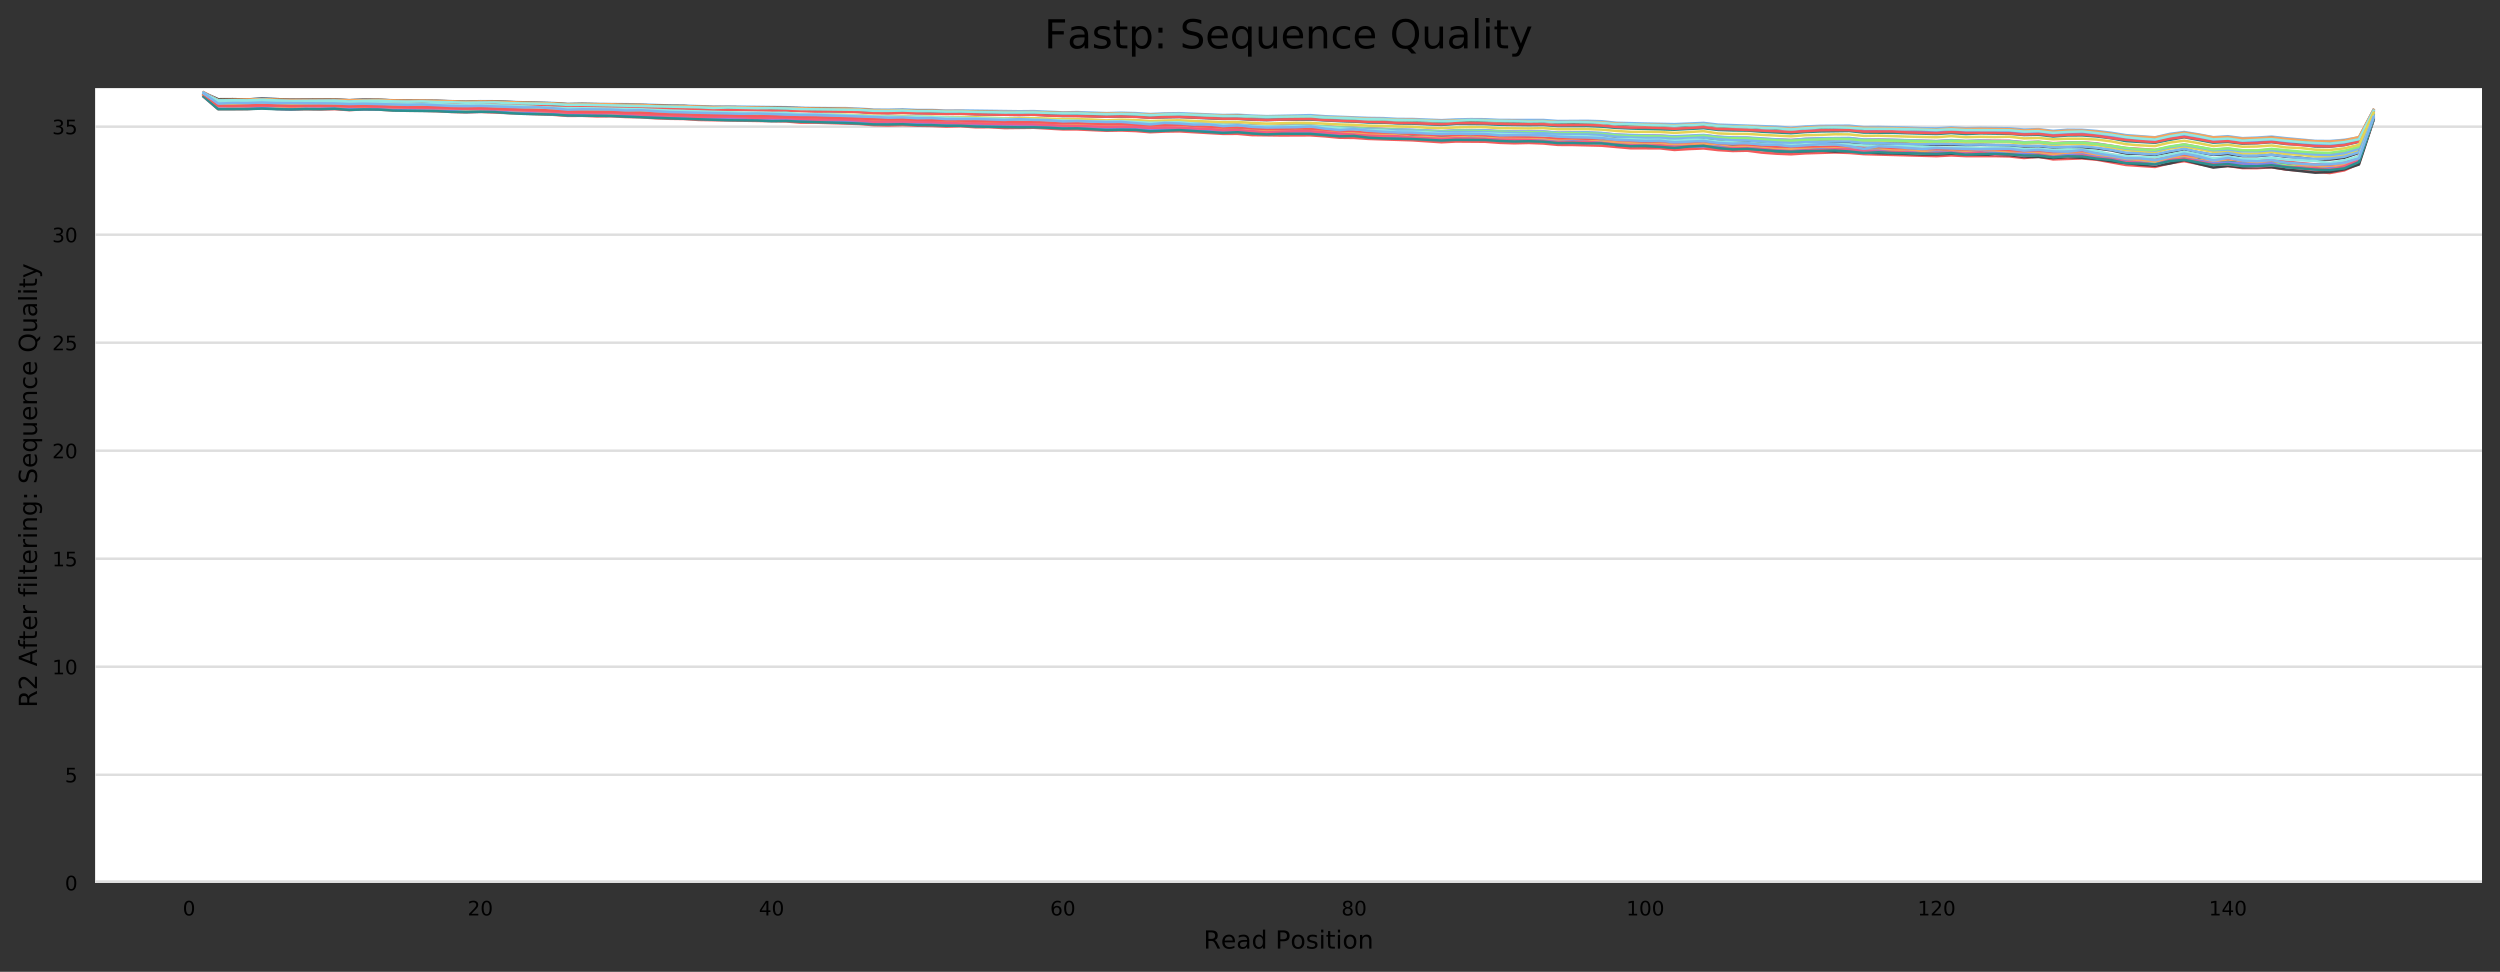 <?xml version="1.0" encoding="utf-8" standalone="no"?>
<!DOCTYPE svg PUBLIC "-//W3C//DTD SVG 1.1//EN"
  "http://www.w3.org/Graphics/SVG/1.1/DTD/svg11.dtd">
<!-- Created with matplotlib (https://matplotlib.org/) -->
<svg height="388.845pt" version="1.1" viewBox="0 0 1000.318 388.845" width="1000.318pt" xmlns="http://www.w3.org/2000/svg" xmlns:xlink="http://www.w3.org/1999/xlink">
 <rect x="0" y="0" width="1000.318" height="388.845" fill="#333333" stroke="none"/>
 <defs>
  <style type="text/css">
*{stroke-linecap:butt;stroke-linejoin:round;}
  </style>
 </defs>
 <g id="figure_1">
  <g id="axes_1">
   <g id="patch_1">
    <path d="M 38.058 353.224 
L 993.118 353.224 
L 993.118 35.256 
L 38.058 35.256 
z
" style="fill:#ffffff;"/>
   </g>
   <g id="matplotlib.axis_1">
    <g id="xtick_1">
     <g id="text_1">
      <!-- 0 -->
      <defs>
       <path d="M 31.781 66.406 
Q 24.172 66.406 20.328 58.906 
Q 16.5 51.422 16.5 36.375 
Q 16.5 21.391 20.328 13.891 
Q 24.172 6.391 31.781 6.391 
Q 39.453 6.391 43.281 13.891 
Q 47.125 21.391 47.125 36.375 
Q 47.125 51.422 43.281 58.906 
Q 39.453 66.406 31.781 66.406 
z
M 31.781 74.219 
Q 44.047 74.219 50.516 64.516 
Q 56.984 54.828 56.984 36.375 
Q 56.984 17.969 50.516 8.266 
Q 44.047 -1.422 31.781 -1.422 
Q 19.531 -1.422 13.062 8.266 
Q 6.594 17.969 6.594 36.375 
Q 6.594 54.828 13.062 64.516 
Q 19.531 74.219 31.781 74.219 
z
" id="DejaVuSans-48"/>
      </defs>
      <g transform="translate(73.098 366.303)scale(0.08 -0.08)">
       <use xlink:href="#DejaVuSans-48"/>
      </g>
     </g>
    </g>
    <g id="xtick_2">
     <g id="text_2">
      <!-- 20 -->
      <defs>
       <path d="M 19.188 8.297 
L 53.609 8.297 
L 53.609 0 
L 7.328 0 
L 7.328 8.297 
Q 12.938 14.109 22.625 23.891 
Q 32.328 33.688 34.812 36.531 
Q 39.547 41.844 41.422 45.531 
Q 43.312 49.219 43.312 52.781 
Q 43.312 58.594 39.234 62.25 
Q 35.156 65.922 28.609 65.922 
Q 23.969 65.922 18.812 64.312 
Q 13.672 62.703 7.812 59.422 
L 7.812 69.391 
Q 13.766 71.781 18.938 73 
Q 24.125 74.219 28.422 74.219 
Q 39.75 74.219 46.484 68.547 
Q 53.219 62.891 53.219 53.422 
Q 53.219 48.922 51.531 44.891 
Q 49.859 40.875 45.406 35.406 
Q 44.188 33.984 37.641 27.219 
Q 31.109 20.453 19.188 8.297 
z
" id="DejaVuSans-50"/>
      </defs>
      <g transform="translate(187.095 366.303)scale(0.08 -0.08)">
       <use xlink:href="#DejaVuSans-50"/>
       <use x="63.623" xlink:href="#DejaVuSans-48"/>
      </g>
     </g>
    </g>
    <g id="xtick_3">
     <g id="text_3">
      <!-- 40 -->
      <defs>
       <path d="M 37.797 64.312 
L 12.891 25.391 
L 37.797 25.391 
z
M 35.203 72.906 
L 47.609 72.906 
L 47.609 25.391 
L 58.016 25.391 
L 58.016 17.188 
L 47.609 17.188 
L 47.609 0 
L 37.797 0 
L 37.797 17.188 
L 4.891 17.188 
L 4.891 26.703 
z
" id="DejaVuSans-52"/>
      </defs>
      <g transform="translate(303.636 366.303)scale(0.08 -0.08)">
       <use xlink:href="#DejaVuSans-52"/>
       <use x="63.623" xlink:href="#DejaVuSans-48"/>
      </g>
     </g>
    </g>
    <g id="xtick_4">
     <g id="text_4">
      <!-- 60 -->
      <defs>
       <path d="M 33.016 40.375 
Q 26.375 40.375 22.484 35.828 
Q 18.609 31.297 18.609 23.391 
Q 18.609 15.531 22.484 10.953 
Q 26.375 6.391 33.016 6.391 
Q 39.656 6.391 43.531 10.953 
Q 47.406 15.531 47.406 23.391 
Q 47.406 31.297 43.531 35.828 
Q 39.656 40.375 33.016 40.375 
z
M 52.594 71.297 
L 52.594 62.312 
Q 48.875 64.062 45.094 64.984 
Q 41.312 65.922 37.594 65.922 
Q 27.828 65.922 22.672 59.328 
Q 17.531 52.734 16.797 39.406 
Q 19.672 43.656 24.016 45.922 
Q 28.375 48.188 33.594 48.188 
Q 44.578 48.188 50.953 41.516 
Q 57.328 34.859 57.328 23.391 
Q 57.328 12.156 50.688 5.359 
Q 44.047 -1.422 33.016 -1.422 
Q 20.359 -1.422 13.672 8.266 
Q 6.984 17.969 6.984 36.375 
Q 6.984 53.656 15.188 63.938 
Q 23.391 74.219 37.203 74.219 
Q 40.922 74.219 44.703 73.484 
Q 48.484 72.75 52.594 71.297 
z
" id="DejaVuSans-54"/>
      </defs>
      <g transform="translate(420.178 366.303)scale(0.08 -0.08)">
       <use xlink:href="#DejaVuSans-54"/>
       <use x="63.623" xlink:href="#DejaVuSans-48"/>
      </g>
     </g>
    </g>
    <g id="xtick_5">
     <g id="text_5">
      <!-- 80 -->
      <defs>
       <path d="M 31.781 34.625 
Q 24.75 34.625 20.719 30.859 
Q 16.703 27.094 16.703 20.516 
Q 16.703 13.922 20.719 10.156 
Q 24.75 6.391 31.781 6.391 
Q 38.812 6.391 42.859 10.172 
Q 46.922 13.969 46.922 20.516 
Q 46.922 27.094 42.891 30.859 
Q 38.875 34.625 31.781 34.625 
z
M 21.922 38.812 
Q 15.578 40.375 12.031 44.719 
Q 8.5 49.078 8.5 55.328 
Q 8.5 64.062 14.719 69.141 
Q 20.953 74.219 31.781 74.219 
Q 42.672 74.219 48.875 69.141 
Q 55.078 64.062 55.078 55.328 
Q 55.078 49.078 51.531 44.719 
Q 48 40.375 41.703 38.812 
Q 48.828 37.156 52.797 32.312 
Q 56.781 27.484 56.781 20.516 
Q 56.781 9.906 50.312 4.234 
Q 43.844 -1.422 31.781 -1.422 
Q 19.734 -1.422 13.25 4.234 
Q 6.781 9.906 6.781 20.516 
Q 6.781 27.484 10.781 32.312 
Q 14.797 37.156 21.922 38.812 
z
M 18.312 54.391 
Q 18.312 48.734 21.844 45.562 
Q 25.391 42.391 31.781 42.391 
Q 38.141 42.391 41.719 45.562 
Q 45.312 48.734 45.312 54.391 
Q 45.312 60.062 41.719 63.234 
Q 38.141 66.406 31.781 66.406 
Q 25.391 66.406 21.844 63.234 
Q 18.312 60.062 18.312 54.391 
z
" id="DejaVuSans-56"/>
      </defs>
      <g transform="translate(536.72 366.303)scale(0.08 -0.08)">
       <use xlink:href="#DejaVuSans-56"/>
       <use x="63.623" xlink:href="#DejaVuSans-48"/>
      </g>
     </g>
    </g>
    <g id="xtick_6">
     <g id="text_6">
      <!-- 100 -->
      <defs>
       <path d="M 12.406 8.297 
L 28.516 8.297 
L 28.516 63.922 
L 10.984 60.406 
L 10.984 69.391 
L 28.422 72.906 
L 38.281 72.906 
L 38.281 8.297 
L 54.391 8.297 
L 54.391 0 
L 12.406 0 
z
" id="DejaVuSans-49"/>
      </defs>
      <g transform="translate(650.717 366.303)scale(0.08 -0.08)">
       <use xlink:href="#DejaVuSans-49"/>
       <use x="63.623" xlink:href="#DejaVuSans-48"/>
       <use x="127.246" xlink:href="#DejaVuSans-48"/>
      </g>
     </g>
    </g>
    <g id="xtick_7">
     <g id="text_7">
      <!-- 120 -->
      <g transform="translate(767.259 366.303)scale(0.08 -0.08)">
       <use xlink:href="#DejaVuSans-49"/>
       <use x="63.623" xlink:href="#DejaVuSans-50"/>
       <use x="127.246" xlink:href="#DejaVuSans-48"/>
      </g>
     </g>
    </g>
    <g id="xtick_8">
     <g id="text_8">
      <!-- 140 -->
      <g transform="translate(883.8 366.303)scale(0.08 -0.08)">
       <use xlink:href="#DejaVuSans-49"/>
       <use x="63.623" xlink:href="#DejaVuSans-52"/>
       <use x="127.246" xlink:href="#DejaVuSans-48"/>
      </g>
     </g>
    </g>
    <g id="text_9">
     <!-- Read Position -->
     <defs>
      <path d="M 44.391 34.188 
Q 47.562 33.109 50.562 29.594 
Q 53.562 26.078 56.594 19.922 
L 66.609 0 
L 56 0 
L 46.688 18.703 
Q 43.062 26.031 39.672 28.422 
Q 36.281 30.812 30.422 30.812 
L 19.672 30.812 
L 19.672 0 
L 9.812 0 
L 9.812 72.906 
L 32.078 72.906 
Q 44.578 72.906 50.734 67.672 
Q 56.891 62.453 56.891 51.906 
Q 56.891 45.016 53.688 40.469 
Q 50.484 35.938 44.391 34.188 
z
M 19.672 64.797 
L 19.672 38.922 
L 32.078 38.922 
Q 39.203 38.922 42.844 42.219 
Q 46.484 45.516 46.484 51.906 
Q 46.484 58.297 42.844 61.547 
Q 39.203 64.797 32.078 64.797 
z
" id="DejaVuSans-82"/>
      <path d="M 56.203 29.594 
L 56.203 25.203 
L 14.891 25.203 
Q 15.484 15.922 20.484 11.062 
Q 25.484 6.203 34.422 6.203 
Q 39.594 6.203 44.453 7.469 
Q 49.312 8.734 54.109 11.281 
L 54.109 2.781 
Q 49.266 0.734 44.188 -0.344 
Q 39.109 -1.422 33.891 -1.422 
Q 20.797 -1.422 13.156 6.188 
Q 5.516 13.812 5.516 26.812 
Q 5.516 40.234 12.766 48.109 
Q 20.016 56 32.328 56 
Q 43.359 56 49.781 48.891 
Q 56.203 41.797 56.203 29.594 
z
M 47.219 32.234 
Q 47.125 39.594 43.094 43.984 
Q 39.062 48.391 32.422 48.391 
Q 24.906 48.391 20.391 44.141 
Q 15.875 39.891 15.188 32.172 
z
" id="DejaVuSans-101"/>
      <path d="M 34.281 27.484 
Q 23.391 27.484 19.188 25 
Q 14.984 22.516 14.984 16.5 
Q 14.984 11.719 18.141 8.906 
Q 21.297 6.109 26.703 6.109 
Q 34.188 6.109 38.703 11.406 
Q 43.219 16.703 43.219 25.484 
L 43.219 27.484 
z
M 52.203 31.203 
L 52.203 0 
L 43.219 0 
L 43.219 8.297 
Q 40.141 3.328 35.547 0.953 
Q 30.953 -1.422 24.312 -1.422 
Q 15.922 -1.422 10.953 3.297 
Q 6 8.016 6 15.922 
Q 6 25.141 12.172 29.828 
Q 18.359 34.516 30.609 34.516 
L 43.219 34.516 
L 43.219 35.406 
Q 43.219 41.609 39.141 45 
Q 35.062 48.391 27.688 48.391 
Q 23 48.391 18.547 47.266 
Q 14.109 46.141 10.016 43.891 
L 10.016 52.203 
Q 14.938 54.109 19.578 55.047 
Q 24.219 56 28.609 56 
Q 40.484 56 46.344 49.844 
Q 52.203 43.703 52.203 31.203 
z
" id="DejaVuSans-97"/>
      <path d="M 45.406 46.391 
L 45.406 75.984 
L 54.391 75.984 
L 54.391 0 
L 45.406 0 
L 45.406 8.203 
Q 42.578 3.328 38.25 0.953 
Q 33.938 -1.422 27.875 -1.422 
Q 17.969 -1.422 11.734 6.484 
Q 5.516 14.406 5.516 27.297 
Q 5.516 40.188 11.734 48.094 
Q 17.969 56 27.875 56 
Q 33.938 56 38.25 53.625 
Q 42.578 51.266 45.406 46.391 
z
M 14.797 27.297 
Q 14.797 17.391 18.875 11.75 
Q 22.953 6.109 30.078 6.109 
Q 37.203 6.109 41.297 11.75 
Q 45.406 17.391 45.406 27.297 
Q 45.406 37.203 41.297 42.844 
Q 37.203 48.484 30.078 48.484 
Q 22.953 48.484 18.875 42.844 
Q 14.797 37.203 14.797 27.297 
z
" id="DejaVuSans-100"/>
      <path id="DejaVuSans-32"/>
      <path d="M 19.672 64.797 
L 19.672 37.406 
L 32.078 37.406 
Q 38.969 37.406 42.719 40.969 
Q 46.484 44.531 46.484 51.125 
Q 46.484 57.672 42.719 61.234 
Q 38.969 64.797 32.078 64.797 
z
M 9.812 72.906 
L 32.078 72.906 
Q 44.344 72.906 50.609 67.359 
Q 56.891 61.812 56.891 51.125 
Q 56.891 40.328 50.609 34.812 
Q 44.344 29.297 32.078 29.297 
L 19.672 29.297 
L 19.672 0 
L 9.812 0 
z
" id="DejaVuSans-80"/>
      <path d="M 30.609 48.391 
Q 23.391 48.391 19.188 42.75 
Q 14.984 37.109 14.984 27.297 
Q 14.984 17.484 19.156 11.844 
Q 23.344 6.203 30.609 6.203 
Q 37.797 6.203 41.984 11.859 
Q 46.188 17.531 46.188 27.297 
Q 46.188 37.016 41.984 42.703 
Q 37.797 48.391 30.609 48.391 
z
M 30.609 56 
Q 42.328 56 49.016 48.375 
Q 55.719 40.766 55.719 27.297 
Q 55.719 13.875 49.016 6.219 
Q 42.328 -1.422 30.609 -1.422 
Q 18.844 -1.422 12.172 6.219 
Q 5.516 13.875 5.516 27.297 
Q 5.516 40.766 12.172 48.375 
Q 18.844 56 30.609 56 
z
" id="DejaVuSans-111"/>
      <path d="M 44.281 53.078 
L 44.281 44.578 
Q 40.484 46.531 36.375 47.5 
Q 32.281 48.484 27.875 48.484 
Q 21.188 48.484 17.844 46.438 
Q 14.5 44.391 14.5 40.281 
Q 14.5 37.156 16.891 35.375 
Q 19.281 33.594 26.516 31.984 
L 29.594 31.297 
Q 39.156 29.25 43.188 25.516 
Q 47.219 21.781 47.219 15.094 
Q 47.219 7.469 41.188 3.016 
Q 35.156 -1.422 24.609 -1.422 
Q 20.219 -1.422 15.453 -0.562 
Q 10.688 0.297 5.422 2 
L 5.422 11.281 
Q 10.406 8.688 15.234 7.391 
Q 20.062 6.109 24.812 6.109 
Q 31.156 6.109 34.562 8.281 
Q 37.984 10.453 37.984 14.406 
Q 37.984 18.062 35.516 20.016 
Q 33.062 21.969 24.703 23.781 
L 21.578 24.516 
Q 13.234 26.266 9.516 29.906 
Q 5.812 33.547 5.812 39.891 
Q 5.812 47.609 11.281 51.797 
Q 16.75 56 26.812 56 
Q 31.781 56 36.172 55.266 
Q 40.578 54.547 44.281 53.078 
z
" id="DejaVuSans-115"/>
      <path d="M 9.422 54.688 
L 18.406 54.688 
L 18.406 0 
L 9.422 0 
z
M 9.422 75.984 
L 18.406 75.984 
L 18.406 64.594 
L 9.422 64.594 
z
" id="DejaVuSans-105"/>
      <path d="M 18.312 70.219 
L 18.312 54.688 
L 36.812 54.688 
L 36.812 47.703 
L 18.312 47.703 
L 18.312 18.016 
Q 18.312 11.328 20.141 9.422 
Q 21.969 7.516 27.594 7.516 
L 36.812 7.516 
L 36.812 0 
L 27.594 0 
Q 17.188 0 13.234 3.875 
Q 9.281 7.766 9.281 18.016 
L 9.281 47.703 
L 2.688 47.703 
L 2.688 54.688 
L 9.281 54.688 
L 9.281 70.219 
z
" id="DejaVuSans-116"/>
      <path d="M 54.891 33.016 
L 54.891 0 
L 45.906 0 
L 45.906 32.719 
Q 45.906 40.484 42.875 44.328 
Q 39.844 48.188 33.797 48.188 
Q 26.516 48.188 22.312 43.547 
Q 18.109 38.922 18.109 30.906 
L 18.109 0 
L 9.078 0 
L 9.078 54.688 
L 18.109 54.688 
L 18.109 46.188 
Q 21.344 51.125 25.703 53.562 
Q 30.078 56 35.797 56 
Q 45.219 56 50.047 50.172 
Q 54.891 44.344 54.891 33.016 
z
" id="DejaVuSans-110"/>
     </defs>
     <g transform="translate(481.57 379.565)scale(0.1 -0.1)">
      <use xlink:href="#DejaVuSans-82"/>
      <use x="69.42" xlink:href="#DejaVuSans-101"/>
      <use x="130.943" xlink:href="#DejaVuSans-97"/>
      <use x="192.223" xlink:href="#DejaVuSans-100"/>
      <use x="255.699" xlink:href="#DejaVuSans-32"/>
      <use x="287.486" xlink:href="#DejaVuSans-80"/>
      <use x="347.742" xlink:href="#DejaVuSans-111"/>
      <use x="408.924" xlink:href="#DejaVuSans-115"/>
      <use x="461.023" xlink:href="#DejaVuSans-105"/>
      <use x="488.807" xlink:href="#DejaVuSans-116"/>
      <use x="528.016" xlink:href="#DejaVuSans-105"/>
      <use x="555.799" xlink:href="#DejaVuSans-111"/>
      <use x="616.98" xlink:href="#DejaVuSans-110"/>
     </g>
    </g>
   </g>
   <g id="matplotlib.axis_2">
    <g id="ytick_1">
     <g id="line2d_1">
      <path clip-path="url(#pf1150e2e54)" d="M 38.058 353.224 
L 993.118 353.224 
" style="fill:none;stroke:#dedede;stroke-linecap:square;"/>
     </g>
     <g id="text_10">
      <!-- 0 -->
      <g transform="translate(25.968 356.263)scale(0.08 -0.08)">
       <use xlink:href="#DejaVuSans-48"/>
      </g>
     </g>
    </g>
    <g id="ytick_2">
     <g id="line2d_2">
      <path clip-path="url(#pf1150e2e54)" d="M 38.058 310.004 
L 993.118 310.004 
" style="fill:none;stroke:#dedede;stroke-linecap:square;"/>
     </g>
     <g id="text_11">
      <!-- 5 -->
      <defs>
       <path d="M 10.797 72.906 
L 49.516 72.906 
L 49.516 64.594 
L 19.828 64.594 
L 19.828 46.734 
Q 21.969 47.469 24.109 47.828 
Q 26.266 48.188 28.422 48.188 
Q 40.625 48.188 47.75 41.5 
Q 54.891 34.812 54.891 23.391 
Q 54.891 11.625 47.562 5.094 
Q 40.234 -1.422 26.906 -1.422 
Q 22.312 -1.422 17.547 -0.641 
Q 12.797 0.141 7.719 1.703 
L 7.719 11.625 
Q 12.109 9.234 16.797 8.062 
Q 21.484 6.891 26.703 6.891 
Q 35.156 6.891 40.078 11.328 
Q 45.016 15.766 45.016 23.391 
Q 45.016 31 40.078 35.438 
Q 35.156 39.891 26.703 39.891 
Q 22.75 39.891 18.812 39.016 
Q 14.891 38.141 10.797 36.281 
z
" id="DejaVuSans-53"/>
      </defs>
      <g transform="translate(25.968 313.043)scale(0.08 -0.08)">
       <use xlink:href="#DejaVuSans-53"/>
      </g>
     </g>
    </g>
    <g id="ytick_3">
     <g id="line2d_3">
      <path clip-path="url(#pf1150e2e54)" d="M 38.058 266.784 
L 993.118 266.784 
" style="fill:none;stroke:#dedede;stroke-linecap:square;"/>
     </g>
     <g id="text_12">
      <!-- 10 -->
      <g transform="translate(20.878 269.823)scale(0.08 -0.08)">
       <use xlink:href="#DejaVuSans-49"/>
       <use x="63.623" xlink:href="#DejaVuSans-48"/>
      </g>
     </g>
    </g>
    <g id="ytick_4">
     <g id="line2d_4">
      <path clip-path="url(#pf1150e2e54)" d="M 38.058 223.564 
L 993.118 223.564 
" style="fill:none;stroke:#dedede;stroke-linecap:square;"/>
     </g>
     <g id="text_13">
      <!-- 15 -->
      <g transform="translate(20.878 226.603)scale(0.08 -0.08)">
       <use xlink:href="#DejaVuSans-49"/>
       <use x="63.623" xlink:href="#DejaVuSans-53"/>
      </g>
     </g>
    </g>
    <g id="ytick_5">
     <g id="line2d_5">
      <path clip-path="url(#pf1150e2e54)" d="M 38.058 180.343 
L 993.118 180.343 
" style="fill:none;stroke:#dedede;stroke-linecap:square;"/>
     </g>
     <g id="text_14">
      <!-- 20 -->
      <g transform="translate(20.878 183.383)scale(0.08 -0.08)">
       <use xlink:href="#DejaVuSans-50"/>
       <use x="63.623" xlink:href="#DejaVuSans-48"/>
      </g>
     </g>
    </g>
    <g id="ytick_6">
     <g id="line2d_6">
      <path clip-path="url(#pf1150e2e54)" d="M 38.058 137.123 
L 993.118 137.123 
" style="fill:none;stroke:#dedede;stroke-linecap:square;"/>
     </g>
     <g id="text_15">
      <!-- 25 -->
      <g transform="translate(20.878 140.163)scale(0.08 -0.08)">
       <use xlink:href="#DejaVuSans-50"/>
       <use x="63.623" xlink:href="#DejaVuSans-53"/>
      </g>
     </g>
    </g>
    <g id="ytick_7">
     <g id="line2d_7">
      <path clip-path="url(#pf1150e2e54)" d="M 38.058 93.903 
L 993.118 93.903 
" style="fill:none;stroke:#dedede;stroke-linecap:square;"/>
     </g>
     <g id="text_16">
      <!-- 30 -->
      <defs>
       <path d="M 40.578 39.312 
Q 47.656 37.797 51.625 33 
Q 55.609 28.219 55.609 21.188 
Q 55.609 10.406 48.188 4.484 
Q 40.766 -1.422 27.094 -1.422 
Q 22.516 -1.422 17.656 -0.516 
Q 12.797 0.391 7.625 2.203 
L 7.625 11.719 
Q 11.719 9.328 16.594 8.109 
Q 21.484 6.891 26.812 6.891 
Q 36.078 6.891 40.938 10.547 
Q 45.797 14.203 45.797 21.188 
Q 45.797 27.641 41.281 31.266 
Q 36.766 34.906 28.719 34.906 
L 20.219 34.906 
L 20.219 43.016 
L 29.109 43.016 
Q 36.375 43.016 40.234 45.922 
Q 44.094 48.828 44.094 54.297 
Q 44.094 59.906 40.109 62.906 
Q 36.141 65.922 28.719 65.922 
Q 24.656 65.922 20.016 65.031 
Q 15.375 64.156 9.812 62.312 
L 9.812 71.094 
Q 15.438 72.656 20.344 73.438 
Q 25.25 74.219 29.594 74.219 
Q 40.828 74.219 47.359 69.109 
Q 53.906 64.016 53.906 55.328 
Q 53.906 49.266 50.438 45.094 
Q 46.969 40.922 40.578 39.312 
z
" id="DejaVuSans-51"/>
      </defs>
      <g transform="translate(20.878 96.943)scale(0.08 -0.08)">
       <use xlink:href="#DejaVuSans-51"/>
       <use x="63.623" xlink:href="#DejaVuSans-48"/>
      </g>
     </g>
    </g>
    <g id="ytick_8">
     <g id="line2d_8">
      <path clip-path="url(#pf1150e2e54)" d="M 38.058 50.683 
L 993.118 50.683 
" style="fill:none;stroke:#dedede;stroke-linecap:square;"/>
     </g>
     <g id="text_17">
      <!-- 35 -->
      <g transform="translate(20.878 53.723)scale(0.08 -0.08)">
       <use xlink:href="#DejaVuSans-51"/>
       <use x="63.623" xlink:href="#DejaVuSans-53"/>
      </g>
     </g>
    </g>
    <g id="text_18">
     <!-- R2 After filtering: Sequence Quality -->
     <defs>
      <path d="M 34.188 63.188 
L 20.797 26.906 
L 47.609 26.906 
z
M 28.609 72.906 
L 39.797 72.906 
L 67.578 0 
L 57.328 0 
L 50.688 18.703 
L 17.828 18.703 
L 11.188 0 
L 0.781 0 
z
" id="DejaVuSans-65"/>
      <path d="M 37.109 75.984 
L 37.109 68.5 
L 28.516 68.5 
Q 23.688 68.5 21.797 66.547 
Q 19.922 64.594 19.922 59.516 
L 19.922 54.688 
L 34.719 54.688 
L 34.719 47.703 
L 19.922 47.703 
L 19.922 0 
L 10.891 0 
L 10.891 47.703 
L 2.297 47.703 
L 2.297 54.688 
L 10.891 54.688 
L 10.891 58.5 
Q 10.891 67.625 15.141 71.797 
Q 19.391 75.984 28.609 75.984 
z
" id="DejaVuSans-102"/>
      <path d="M 41.109 46.297 
Q 39.594 47.172 37.812 47.578 
Q 36.031 48 33.891 48 
Q 26.266 48 22.188 43.047 
Q 18.109 38.094 18.109 28.812 
L 18.109 0 
L 9.078 0 
L 9.078 54.688 
L 18.109 54.688 
L 18.109 46.188 
Q 20.953 51.172 25.484 53.578 
Q 30.031 56 36.531 56 
Q 37.453 56 38.578 55.875 
Q 39.703 55.766 41.062 55.516 
z
" id="DejaVuSans-114"/>
      <path d="M 9.422 75.984 
L 18.406 75.984 
L 18.406 0 
L 9.422 0 
z
" id="DejaVuSans-108"/>
      <path d="M 45.406 27.984 
Q 45.406 37.75 41.375 43.109 
Q 37.359 48.484 30.078 48.484 
Q 22.859 48.484 18.828 43.109 
Q 14.797 37.75 14.797 27.984 
Q 14.797 18.266 18.828 12.891 
Q 22.859 7.516 30.078 7.516 
Q 37.359 7.516 41.375 12.891 
Q 45.406 18.266 45.406 27.984 
z
M 54.391 6.781 
Q 54.391 -7.172 48.188 -13.984 
Q 42 -20.797 29.203 -20.797 
Q 24.469 -20.797 20.266 -20.094 
Q 16.062 -19.391 12.109 -17.922 
L 12.109 -9.188 
Q 16.062 -11.328 19.922 -12.344 
Q 23.781 -13.375 27.781 -13.375 
Q 36.625 -13.375 41.016 -8.766 
Q 45.406 -4.156 45.406 5.172 
L 45.406 9.625 
Q 42.625 4.781 38.281 2.391 
Q 33.938 0 27.875 0 
Q 17.828 0 11.672 7.656 
Q 5.516 15.328 5.516 27.984 
Q 5.516 40.672 11.672 48.328 
Q 17.828 56 27.875 56 
Q 33.938 56 38.281 53.609 
Q 42.625 51.219 45.406 46.391 
L 45.406 54.688 
L 54.391 54.688 
z
" id="DejaVuSans-103"/>
      <path d="M 11.719 12.406 
L 22.016 12.406 
L 22.016 0 
L 11.719 0 
z
M 11.719 51.703 
L 22.016 51.703 
L 22.016 39.312 
L 11.719 39.312 
z
" id="DejaVuSans-58"/>
      <path d="M 53.516 70.516 
L 53.516 60.891 
Q 47.906 63.578 42.922 64.891 
Q 37.938 66.219 33.297 66.219 
Q 25.25 66.219 20.875 63.094 
Q 16.5 59.969 16.5 54.203 
Q 16.5 49.359 19.406 46.891 
Q 22.312 44.438 30.422 42.922 
L 36.375 41.703 
Q 47.406 39.594 52.656 34.297 
Q 57.906 29 57.906 20.125 
Q 57.906 9.516 50.797 4.047 
Q 43.703 -1.422 29.984 -1.422 
Q 24.812 -1.422 18.969 -0.25 
Q 13.141 0.922 6.891 3.219 
L 6.891 13.375 
Q 12.891 10.016 18.656 8.297 
Q 24.422 6.594 29.984 6.594 
Q 38.422 6.594 43.016 9.906 
Q 47.609 13.234 47.609 19.391 
Q 47.609 24.75 44.312 27.781 
Q 41.016 30.812 33.5 32.328 
L 27.484 33.5 
Q 16.453 35.688 11.516 40.375 
Q 6.594 45.062 6.594 53.422 
Q 6.594 63.094 13.406 68.656 
Q 20.219 74.219 32.172 74.219 
Q 37.312 74.219 42.625 73.281 
Q 47.953 72.359 53.516 70.516 
z
" id="DejaVuSans-83"/>
      <path d="M 14.797 27.297 
Q 14.797 17.391 18.875 11.75 
Q 22.953 6.109 30.078 6.109 
Q 37.203 6.109 41.297 11.75 
Q 45.406 17.391 45.406 27.297 
Q 45.406 37.203 41.297 42.844 
Q 37.203 48.484 30.078 48.484 
Q 22.953 48.484 18.875 42.844 
Q 14.797 37.203 14.797 27.297 
z
M 45.406 8.203 
Q 42.578 3.328 38.25 0.953 
Q 33.938 -1.422 27.875 -1.422 
Q 17.969 -1.422 11.734 6.484 
Q 5.516 14.406 5.516 27.297 
Q 5.516 40.188 11.734 48.094 
Q 17.969 56 27.875 56 
Q 33.938 56 38.25 53.625 
Q 42.578 51.266 45.406 46.391 
L 45.406 54.688 
L 54.391 54.688 
L 54.391 -20.797 
L 45.406 -20.797 
z
" id="DejaVuSans-113"/>
      <path d="M 8.5 21.578 
L 8.5 54.688 
L 17.484 54.688 
L 17.484 21.922 
Q 17.484 14.156 20.5 10.266 
Q 23.531 6.391 29.594 6.391 
Q 36.859 6.391 41.078 11.031 
Q 45.312 15.672 45.312 23.688 
L 45.312 54.688 
L 54.297 54.688 
L 54.297 0 
L 45.312 0 
L 45.312 8.406 
Q 42.047 3.422 37.719 1 
Q 33.406 -1.422 27.688 -1.422 
Q 18.266 -1.422 13.375 4.438 
Q 8.5 10.297 8.5 21.578 
z
M 31.109 56 
z
" id="DejaVuSans-117"/>
      <path d="M 48.781 52.594 
L 48.781 44.188 
Q 44.969 46.297 41.141 47.344 
Q 37.312 48.391 33.406 48.391 
Q 24.656 48.391 19.812 42.844 
Q 14.984 37.312 14.984 27.297 
Q 14.984 17.281 19.812 11.734 
Q 24.656 6.203 33.406 6.203 
Q 37.312 6.203 41.141 7.25 
Q 44.969 8.297 48.781 10.406 
L 48.781 2.094 
Q 45.016 0.344 40.984 -0.531 
Q 36.969 -1.422 32.422 -1.422 
Q 20.062 -1.422 12.781 6.344 
Q 5.516 14.109 5.516 27.297 
Q 5.516 40.672 12.859 48.328 
Q 20.219 56 33.016 56 
Q 37.156 56 41.109 55.141 
Q 45.062 54.297 48.781 52.594 
z
" id="DejaVuSans-99"/>
      <path d="M 39.406 66.219 
Q 28.656 66.219 22.328 58.203 
Q 16.016 50.203 16.016 36.375 
Q 16.016 22.609 22.328 14.594 
Q 28.656 6.594 39.406 6.594 
Q 50.141 6.594 56.422 14.594 
Q 62.703 22.609 62.703 36.375 
Q 62.703 50.203 56.422 58.203 
Q 50.141 66.219 39.406 66.219 
z
M 53.219 1.312 
L 66.219 -12.891 
L 54.297 -12.891 
L 43.5 -1.219 
Q 41.891 -1.312 41.031 -1.359 
Q 40.188 -1.422 39.406 -1.422 
Q 24.031 -1.422 14.812 8.859 
Q 5.609 19.141 5.609 36.375 
Q 5.609 53.656 14.812 63.938 
Q 24.031 74.219 39.406 74.219 
Q 54.734 74.219 63.906 63.938 
Q 73.094 53.656 73.094 36.375 
Q 73.094 23.688 67.984 14.641 
Q 62.891 5.609 53.219 1.312 
z
" id="DejaVuSans-81"/>
      <path d="M 32.172 -5.078 
Q 28.375 -14.844 24.75 -17.812 
Q 21.141 -20.797 15.094 -20.797 
L 7.906 -20.797 
L 7.906 -13.281 
L 13.188 -13.281 
Q 16.891 -13.281 18.938 -11.516 
Q 21 -9.766 23.484 -3.219 
L 25.094 0.875 
L 2.984 54.688 
L 12.5 54.688 
L 29.594 11.922 
L 46.688 54.688 
L 56.203 54.688 
z
" id="DejaVuSans-121"/>
     </defs>
     <g transform="translate(14.798 283.099)rotate(-90)scale(0.1 -0.1)">
      <use xlink:href="#DejaVuSans-82"/>
      <use x="69.482" xlink:href="#DejaVuSans-50"/>
      <use x="133.105" xlink:href="#DejaVuSans-32"/>
      <use x="164.893" xlink:href="#DejaVuSans-65"/>
      <use x="233.254" xlink:href="#DejaVuSans-102"/>
      <use x="268.443" xlink:href="#DejaVuSans-116"/>
      <use x="307.652" xlink:href="#DejaVuSans-101"/>
      <use x="369.176" xlink:href="#DejaVuSans-114"/>
      <use x="410.289" xlink:href="#DejaVuSans-32"/>
      <use x="442.076" xlink:href="#DejaVuSans-102"/>
      <use x="477.281" xlink:href="#DejaVuSans-105"/>
      <use x="505.064" xlink:href="#DejaVuSans-108"/>
      <use x="532.848" xlink:href="#DejaVuSans-116"/>
      <use x="572.057" xlink:href="#DejaVuSans-101"/>
      <use x="633.58" xlink:href="#DejaVuSans-114"/>
      <use x="674.693" xlink:href="#DejaVuSans-105"/>
      <use x="702.477" xlink:href="#DejaVuSans-110"/>
      <use x="765.855" xlink:href="#DejaVuSans-103"/>
      <use x="829.332" xlink:href="#DejaVuSans-58"/>
      <use x="863.023" xlink:href="#DejaVuSans-32"/>
      <use x="894.811" xlink:href="#DejaVuSans-83"/>
      <use x="958.287" xlink:href="#DejaVuSans-101"/>
      <use x="1019.811" xlink:href="#DejaVuSans-113"/>
      <use x="1083.287" xlink:href="#DejaVuSans-117"/>
      <use x="1146.666" xlink:href="#DejaVuSans-101"/>
      <use x="1208.189" xlink:href="#DejaVuSans-110"/>
      <use x="1271.568" xlink:href="#DejaVuSans-99"/>
      <use x="1326.549" xlink:href="#DejaVuSans-101"/>
      <use x="1388.072" xlink:href="#DejaVuSans-32"/>
      <use x="1419.859" xlink:href="#DejaVuSans-81"/>
      <use x="1498.57" xlink:href="#DejaVuSans-117"/>
      <use x="1561.949" xlink:href="#DejaVuSans-97"/>
      <use x="1623.229" xlink:href="#DejaVuSans-108"/>
      <use x="1651.012" xlink:href="#DejaVuSans-105"/>
      <use x="1678.795" xlink:href="#DejaVuSans-116"/>
      <use x="1718.004" xlink:href="#DejaVuSans-121"/>
     </g>
    </g>
   </g>
   <g id="line2d_9">
    <path clip-path="url(#pf1150e2e54)" d="M 81.47 37.001 
L 87.297 39.7 
L 98.951 39.828 
L 104.778 39.413 
L 116.432 39.889 
L 128.087 39.74 
L 133.914 39.831 
L 139.741 40.076 
L 145.568 39.86 
L 151.395 39.825 
L 157.222 40.106 
L 174.703 40.285 
L 186.358 40.647 
L 192.185 40.47 
L 198.012 40.503 
L 209.666 40.933 
L 221.32 41.182 
L 227.147 41.561 
L 232.974 41.494 
L 256.283 41.751 
L 267.937 42.209 
L 273.764 42.252 
L 285.418 42.668 
L 291.245 42.589 
L 308.726 42.829 
L 314.554 42.892 
L 320.381 43.127 
L 332.035 43.264 
L 337.862 43.248 
L 343.689 43.465 
L 349.516 43.839 
L 355.343 43.883 
L 361.17 43.728 
L 366.997 44.006 
L 372.824 44.005 
L 378.652 44.231 
L 384.479 44.188 
L 407.787 44.514 
L 413.614 44.458 
L 425.268 44.962 
L 431.095 44.857 
L 442.75 45.26 
L 448.577 45.097 
L 454.404 45.263 
L 460.231 45.627 
L 466.058 45.369 
L 471.885 45.29 
L 489.366 46.014 
L 495.193 45.921 
L 501.02 46.252 
L 506.847 46.469 
L 524.329 46.073 
L 530.156 46.502 
L 547.637 47.184 
L 553.464 47.263 
L 559.291 47.587 
L 565.118 47.604 
L 576.773 48.08 
L 582.6 47.793 
L 588.427 47.669 
L 594.254 47.709 
L 600.081 47.992 
L 617.562 48.006 
L 623.389 48.423 
L 635.043 48.348 
L 640.871 48.513 
L 646.698 49.13 
L 658.352 49.424 
L 670.006 49.663 
L 681.66 49.181 
L 687.487 49.862 
L 710.796 50.668 
L 716.623 51.095 
L 722.45 50.611 
L 728.277 50.355 
L 739.931 50.276 
L 745.758 50.841 
L 751.585 50.793 
L 763.239 51.057 
L 769.067 51.28 
L 774.894 51.374 
L 780.721 51.004 
L 786.548 51.317 
L 792.375 51.19 
L 804.029 51.337 
L 809.856 51.839 
L 815.683 51.669 
L 821.51 52.364 
L 827.337 51.888 
L 833.165 51.943 
L 838.992 52.414 
L 844.819 53.131 
L 850.646 54.062 
L 862.3 54.934 
L 868.127 53.571 
L 873.954 52.822 
L 879.781 53.78 
L 885.608 54.894 
L 891.435 54.499 
L 897.263 55.276 
L 903.09 55.052 
L 908.917 54.668 
L 914.744 55.293 
L 926.398 56.365 
L 932.225 56.42 
L 938.052 55.943 
L 943.879 54.972 
L 949.706 43.938 
L 949.706 43.938 
" style="fill:none;stroke:#7cb5ec;stroke-linecap:square;"/>
   </g>
   <g id="line2d_10">
    <path clip-path="url(#pf1150e2e54)" d="M 81.47 37.199 
L 87.297 39.704 
L 93.124 39.67 
L 98.951 39.78 
L 104.778 39.441 
L 116.432 39.882 
L 133.914 39.78 
L 139.741 40.096 
L 145.568 39.865 
L 151.395 39.9 
L 157.222 40.185 
L 174.703 40.353 
L 186.358 40.751 
L 192.185 40.574 
L 198.012 40.599 
L 209.666 41.034 
L 221.32 41.321 
L 227.147 41.69 
L 232.974 41.584 
L 262.11 42.163 
L 267.937 42.362 
L 273.764 42.41 
L 279.591 42.732 
L 285.418 42.86 
L 297.072 42.91 
L 302.899 43.095 
L 308.726 43.036 
L 332.035 43.504 
L 337.862 43.582 
L 343.689 43.777 
L 349.516 44.116 
L 355.343 44.215 
L 361.17 44.091 
L 366.997 44.319 
L 372.824 44.341 
L 378.652 44.561 
L 384.479 44.536 
L 401.96 44.955 
L 419.441 45.082 
L 425.268 45.301 
L 431.095 45.275 
L 442.75 45.67 
L 448.577 45.537 
L 454.404 45.766 
L 460.231 46.11 
L 466.058 45.836 
L 471.885 45.719 
L 477.712 46.008 
L 483.539 46.169 
L 489.366 46.464 
L 495.193 46.313 
L 501.02 46.73 
L 506.847 46.892 
L 524.329 46.629 
L 530.156 47.026 
L 547.637 47.732 
L 553.464 47.868 
L 559.291 48.134 
L 565.118 48.237 
L 576.773 48.717 
L 582.6 48.39 
L 588.427 48.282 
L 594.254 48.332 
L 600.081 48.59 
L 611.735 48.728 
L 617.562 48.67 
L 623.389 49.081 
L 635.043 49.05 
L 640.871 49.225 
L 646.698 49.76 
L 652.525 49.996 
L 664.179 50.145 
L 670.006 50.438 
L 681.66 49.857 
L 687.487 50.518 
L 693.314 50.753 
L 699.141 50.743 
L 704.969 51.154 
L 716.623 51.733 
L 722.45 51.229 
L 734.104 50.962 
L 739.931 50.971 
L 745.758 51.505 
L 751.585 51.436 
L 757.412 51.506 
L 769.067 51.878 
L 774.894 51.993 
L 780.721 51.633 
L 786.548 51.949 
L 792.375 51.807 
L 804.029 51.918 
L 809.856 52.509 
L 815.683 52.328 
L 821.51 52.921 
L 827.337 52.511 
L 833.165 52.496 
L 838.992 52.96 
L 844.819 53.709 
L 850.646 54.629 
L 862.3 55.44 
L 868.127 54.188 
L 873.954 53.257 
L 879.781 54.245 
L 885.608 55.4 
L 891.435 55.054 
L 897.263 55.819 
L 903.09 55.698 
L 908.917 55.129 
L 914.744 55.92 
L 920.571 56.253 
L 926.398 56.791 
L 932.225 56.918 
L 938.052 56.383 
L 943.879 55.31 
L 949.706 44.119 
L 949.706 44.119 
" style="fill:none;stroke:#434348;stroke-linecap:square;"/>
   </g>
   <g id="line2d_11">
    <path clip-path="url(#pf1150e2e54)" d="M 81.47 37.276 
L 87.297 40.083 
L 98.951 40.167 
L 104.778 39.871 
L 110.605 40.141 
L 116.432 40.273 
L 133.914 40.164 
L 139.741 40.513 
L 145.568 40.302 
L 151.395 40.323 
L 157.222 40.586 
L 168.876 40.698 
L 174.703 40.775 
L 186.358 41.201 
L 192.185 41.057 
L 198.012 41.096 
L 203.839 41.365 
L 221.32 41.805 
L 227.147 42.225 
L 232.974 42.132 
L 262.11 42.795 
L 285.418 43.489 
L 291.245 43.418 
L 308.726 43.748 
L 320.381 44.025 
L 326.208 44.181 
L 332.035 44.2 
L 343.689 44.44 
L 349.516 44.822 
L 355.343 44.93 
L 361.17 44.753 
L 366.997 45.101 
L 372.824 45.11 
L 378.652 45.256 
L 384.479 45.236 
L 390.306 45.488 
L 396.133 45.446 
L 401.96 45.662 
L 413.614 45.647 
L 425.268 46.089 
L 431.095 45.997 
L 442.75 46.405 
L 448.577 46.314 
L 454.404 46.499 
L 460.231 46.944 
L 466.058 46.621 
L 471.885 46.511 
L 489.366 47.312 
L 495.193 47.15 
L 501.02 47.589 
L 506.847 47.844 
L 512.675 47.636 
L 524.329 47.618 
L 547.637 48.662 
L 553.464 48.762 
L 559.291 49.122 
L 565.118 49.199 
L 576.773 49.656 
L 582.6 49.378 
L 588.427 49.271 
L 594.254 49.345 
L 600.081 49.593 
L 617.562 49.801 
L 623.389 50.209 
L 635.043 50.065 
L 640.871 50.341 
L 646.698 50.91 
L 652.525 51.128 
L 658.352 51.129 
L 664.179 51.259 
L 670.006 51.531 
L 681.66 50.973 
L 687.487 51.61 
L 693.314 51.874 
L 699.141 51.862 
L 704.969 52.38 
L 716.623 52.861 
L 722.45 52.473 
L 728.277 52.211 
L 734.104 52.122 
L 739.931 52.153 
L 745.758 52.669 
L 751.585 52.62 
L 774.894 53.13 
L 780.721 52.797 
L 786.548 53.177 
L 792.375 52.931 
L 804.029 53.147 
L 809.856 53.581 
L 815.683 53.365 
L 821.51 54.085 
L 827.337 53.668 
L 833.165 53.714 
L 838.992 54.187 
L 844.819 54.917 
L 850.646 55.796 
L 856.473 56.118 
L 862.3 56.575 
L 868.127 55.229 
L 873.954 54.579 
L 879.781 55.392 
L 885.608 56.52 
L 891.435 56.233 
L 897.263 56.902 
L 903.09 56.824 
L 908.917 56.317 
L 914.744 57.018 
L 920.571 57.364 
L 926.398 57.917 
L 932.225 58.076 
L 938.052 57.385 
L 943.879 56.259 
L 949.706 44.49 
L 949.706 44.49 
" style="fill:none;stroke:#90ed7d;stroke-linecap:square;"/>
   </g>
   <g id="line2d_12">
    <path clip-path="url(#pf1150e2e54)" d="M 81.47 36.873 
L 87.297 40.054 
L 104.778 39.66 
L 116.432 39.972 
L 133.914 39.908 
L 139.741 40.111 
L 151.395 39.918 
L 157.222 40.157 
L 163.049 40.272 
L 168.876 40.236 
L 180.53 40.494 
L 186.358 40.753 
L 192.185 40.568 
L 198.012 40.662 
L 209.666 41.044 
L 221.32 41.338 
L 227.147 41.675 
L 232.974 41.615 
L 244.628 41.714 
L 250.456 41.933 
L 256.283 41.934 
L 262.11 42.236 
L 267.937 42.421 
L 273.764 42.432 
L 285.418 42.838 
L 291.245 42.797 
L 302.899 43.003 
L 320.381 43.308 
L 332.035 43.512 
L 337.862 43.436 
L 343.689 43.683 
L 349.516 44.045 
L 355.343 44.107 
L 361.17 44.036 
L 366.997 44.306 
L 372.824 44.279 
L 378.652 44.418 
L 384.479 44.412 
L 390.306 44.627 
L 407.787 44.837 
L 413.614 44.801 
L 425.268 45.163 
L 431.095 45.138 
L 436.922 45.432 
L 448.577 45.357 
L 460.231 45.859 
L 466.058 45.632 
L 471.885 45.645 
L 483.539 46.015 
L 489.366 46.252 
L 495.193 46.289 
L 506.847 46.759 
L 524.329 46.536 
L 530.156 46.853 
L 541.81 47.224 
L 547.637 47.512 
L 553.464 47.625 
L 559.291 47.899 
L 565.118 47.901 
L 576.773 48.387 
L 582.6 48.137 
L 588.427 48.023 
L 594.254 48.043 
L 600.081 48.367 
L 605.908 48.365 
L 611.735 48.512 
L 617.562 48.43 
L 623.389 48.807 
L 635.043 48.756 
L 640.871 48.934 
L 646.698 49.449 
L 652.525 49.751 
L 664.179 49.919 
L 670.006 50.162 
L 675.833 49.846 
L 681.66 49.646 
L 687.487 50.332 
L 693.314 50.563 
L 699.141 50.548 
L 716.623 51.488 
L 722.45 50.996 
L 728.277 50.749 
L 739.931 50.745 
L 745.758 51.15 
L 757.412 51.265 
L 774.894 51.845 
L 780.721 51.365 
L 786.548 51.602 
L 792.375 51.531 
L 804.029 51.695 
L 809.856 52.211 
L 815.683 51.848 
L 821.51 52.671 
L 827.337 52.254 
L 833.165 52.289 
L 838.992 52.686 
L 844.819 53.499 
L 850.646 54.436 
L 862.3 55.038 
L 868.127 53.905 
L 873.954 53.091 
L 879.781 53.958 
L 885.608 54.995 
L 891.435 54.834 
L 897.263 55.471 
L 903.09 55.322 
L 908.917 55.028 
L 914.744 55.629 
L 926.398 56.53 
L 932.225 56.627 
L 938.052 56.235 
L 943.879 54.826 
L 949.706 43.917 
L 949.706 43.917 
" style="fill:none;stroke:#f7a35c;stroke-linecap:square;"/>
   </g>
   <g id="line2d_13">
    <path clip-path="url(#pf1150e2e54)" d="M 81.47 37.089 
L 87.297 40.315 
L 93.124 40.258 
L 98.951 40.35 
L 104.778 40.003 
L 110.605 40.346 
L 116.432 40.462 
L 133.914 40.354 
L 139.741 40.678 
L 145.568 40.463 
L 151.395 40.481 
L 157.222 40.771 
L 174.703 40.944 
L 186.358 41.36 
L 192.185 41.171 
L 198.012 41.251 
L 209.666 41.692 
L 221.32 42.045 
L 227.147 42.452 
L 232.974 42.288 
L 238.801 42.47 
L 244.628 42.475 
L 262.11 42.952 
L 267.937 43.166 
L 273.764 43.196 
L 279.591 43.501 
L 285.418 43.65 
L 291.245 43.611 
L 343.689 44.659 
L 349.516 44.963 
L 355.343 45.057 
L 361.17 44.936 
L 366.997 45.192 
L 372.824 45.222 
L 378.652 45.391 
L 390.306 45.571 
L 407.787 45.803 
L 413.614 45.776 
L 425.268 46.206 
L 431.095 46.213 
L 442.75 46.588 
L 448.577 46.403 
L 454.404 46.635 
L 460.231 46.988 
L 471.885 46.637 
L 489.366 47.474 
L 495.193 47.374 
L 501.02 47.71 
L 506.847 47.911 
L 518.502 47.696 
L 524.329 47.658 
L 530.156 48.013 
L 541.81 48.503 
L 547.637 48.819 
L 553.464 48.896 
L 559.291 49.239 
L 565.118 49.301 
L 576.773 49.792 
L 582.6 49.468 
L 588.427 49.364 
L 594.254 49.416 
L 600.081 49.736 
L 617.562 49.817 
L 623.389 50.257 
L 635.043 50.159 
L 640.871 50.435 
L 646.698 50.916 
L 652.525 51.157 
L 670.006 51.536 
L 681.66 50.975 
L 687.487 51.718 
L 693.314 51.888 
L 699.141 51.929 
L 710.796 52.534 
L 716.623 52.894 
L 722.45 52.322 
L 734.104 51.986 
L 739.931 51.966 
L 745.758 52.561 
L 751.585 52.481 
L 774.894 53.035 
L 780.721 52.672 
L 786.548 52.949 
L 798.202 52.761 
L 804.029 52.902 
L 809.856 53.474 
L 815.683 53.239 
L 821.51 53.807 
L 827.337 53.394 
L 833.165 53.416 
L 838.992 53.884 
L 850.646 55.631 
L 862.3 56.365 
L 868.127 55.023 
L 873.954 54.188 
L 879.781 55.067 
L 885.608 56.246 
L 891.435 55.932 
L 897.263 56.658 
L 903.09 56.416 
L 908.917 55.956 
L 914.744 56.677 
L 926.398 57.581 
L 932.225 57.727 
L 938.052 57.098 
L 943.879 55.92 
L 949.706 44.322 
L 949.706 44.322 
" style="fill:none;stroke:#8085e9;stroke-linecap:square;"/>
   </g>
   <g id="line2d_14">
    <path clip-path="url(#pf1150e2e54)" d="M 81.47 37.799 
L 87.297 41.751 
L 98.951 41.837 
L 104.778 41.563 
L 116.432 42.042 
L 133.914 41.927 
L 139.741 42.227 
L 145.568 42.033 
L 151.395 42.026 
L 157.222 42.329 
L 163.049 42.422 
L 168.876 42.371 
L 174.703 42.474 
L 186.358 43.003 
L 192.185 42.78 
L 203.839 43.155 
L 209.666 43.423 
L 221.32 43.729 
L 227.147 44.064 
L 244.628 44.247 
L 250.456 44.474 
L 256.283 44.563 
L 262.11 44.835 
L 279.591 45.339 
L 285.418 45.599 
L 291.245 45.556 
L 308.726 45.879 
L 314.554 45.899 
L 326.208 46.239 
L 332.035 46.27 
L 343.689 46.634 
L 349.516 47.087 
L 355.343 47.24 
L 361.17 47.058 
L 366.997 47.346 
L 372.824 47.302 
L 378.652 47.52 
L 384.479 47.474 
L 396.133 47.893 
L 413.614 47.942 
L 425.268 48.479 
L 431.095 48.436 
L 442.75 48.834 
L 448.577 48.674 
L 454.404 48.927 
L 460.231 49.295 
L 471.885 48.947 
L 477.712 49.186 
L 489.366 49.934 
L 495.193 49.794 
L 501.02 50.178 
L 506.847 50.435 
L 512.675 50.203 
L 524.329 50.214 
L 535.983 50.867 
L 576.773 52.518 
L 582.6 52.198 
L 588.427 52.062 
L 594.254 52.175 
L 600.081 52.546 
L 605.908 52.682 
L 617.562 52.642 
L 623.389 53.135 
L 629.216 53.046 
L 640.871 53.3 
L 646.698 53.881 
L 652.525 54.157 
L 664.179 54.281 
L 670.006 54.676 
L 675.833 54.517 
L 681.66 54.127 
L 687.487 54.765 
L 693.314 55.129 
L 699.141 55.172 
L 704.969 55.57 
L 716.623 56.021 
L 722.45 55.595 
L 728.277 55.431 
L 739.931 55.32 
L 745.758 55.941 
L 751.585 55.834 
L 774.894 56.474 
L 780.721 56.126 
L 786.548 56.48 
L 792.375 56.262 
L 804.029 56.342 
L 809.856 56.929 
L 815.683 56.731 
L 821.51 57.269 
L 827.337 57.005 
L 833.165 56.903 
L 838.992 57.4 
L 850.646 59.218 
L 862.3 59.975 
L 868.127 58.805 
L 873.954 57.786 
L 885.608 59.92 
L 891.435 59.484 
L 897.263 60.359 
L 903.09 60.284 
L 908.917 59.822 
L 926.398 61.492 
L 932.225 61.47 
L 938.052 60.789 
L 943.879 59.196 
L 949.706 45.508 
L 949.706 45.508 
" style="fill:none;stroke:#f15c80;stroke-linecap:square;"/>
   </g>
   <g id="line2d_15">
    <path clip-path="url(#pf1150e2e54)" d="M 81.47 38.026 
L 87.297 42.716 
L 93.124 42.849 
L 98.951 42.716 
L 104.778 42.38 
L 116.432 42.93 
L 133.914 42.801 
L 139.741 43.064 
L 145.568 42.775 
L 151.395 42.743 
L 157.222 43.004 
L 163.049 43.135 
L 168.876 43.064 
L 186.358 43.723 
L 192.185 43.553 
L 198.012 43.637 
L 203.839 43.916 
L 221.32 44.387 
L 227.147 44.714 
L 244.628 44.946 
L 250.456 45.183 
L 256.283 45.184 
L 262.11 45.465 
L 285.418 46.088 
L 297.072 46.242 
L 308.726 46.398 
L 314.554 46.435 
L 326.208 46.801 
L 343.689 47.18 
L 349.516 47.614 
L 355.343 47.705 
L 361.17 47.494 
L 366.997 47.826 
L 372.824 47.809 
L 378.652 48.029 
L 384.479 47.91 
L 396.133 48.337 
L 407.787 48.46 
L 413.614 48.372 
L 425.268 48.915 
L 431.095 48.845 
L 442.75 49.148 
L 448.577 49.147 
L 454.404 49.28 
L 460.231 49.757 
L 466.058 49.407 
L 471.885 49.424 
L 489.366 50.311 
L 495.193 50.184 
L 501.02 50.573 
L 506.847 50.759 
L 524.329 50.515 
L 530.156 51 
L 541.81 51.395 
L 547.637 51.732 
L 570.945 52.424 
L 576.773 52.893 
L 582.6 52.466 
L 588.427 52.528 
L 594.254 52.455 
L 600.081 52.777 
L 611.735 53.136 
L 617.562 52.931 
L 623.389 53.438 
L 629.216 53.29 
L 635.043 53.288 
L 640.871 53.511 
L 646.698 54.104 
L 658.352 54.672 
L 664.179 54.702 
L 670.006 55.115 
L 675.833 54.688 
L 681.66 54.469 
L 687.487 55.122 
L 693.314 55.37 
L 699.141 55.345 
L 704.969 55.912 
L 710.796 56.262 
L 716.623 56.488 
L 722.45 55.959 
L 728.277 55.985 
L 739.931 55.765 
L 745.758 56.37 
L 757.412 56.488 
L 763.239 56.763 
L 774.894 57.034 
L 780.721 56.638 
L 786.548 57.12 
L 792.375 56.933 
L 798.202 56.884 
L 804.029 56.955 
L 809.856 57.543 
L 815.683 57.235 
L 821.51 58.03 
L 827.337 57.701 
L 833.165 57.77 
L 838.992 57.997 
L 844.819 59.159 
L 850.646 60.11 
L 856.473 60.595 
L 862.3 60.906 
L 868.127 59.446 
L 873.954 58.691 
L 885.608 60.774 
L 891.435 60.544 
L 897.263 61.482 
L 903.09 61.427 
L 908.917 60.864 
L 914.744 61.658 
L 920.571 61.932 
L 926.398 62.699 
L 932.225 62.688 
L 938.052 61.9 
L 943.879 60.15 
L 949.706 45.945 
L 949.706 45.945 
" style="fill:none;stroke:#e4d354;stroke-linecap:square;"/>
   </g>
   <g id="line2d_16">
    <path clip-path="url(#pf1150e2e54)" d="M 81.47 37.348 
L 87.297 40.427 
L 98.951 40.506 
L 104.778 40.134 
L 116.432 40.602 
L 122.26 40.638 
L 133.914 40.566 
L 139.741 40.891 
L 145.568 40.61 
L 151.395 40.67 
L 157.222 40.909 
L 168.876 40.979 
L 174.703 41.055 
L 186.358 41.534 
L 192.185 41.334 
L 198.012 41.392 
L 209.666 41.829 
L 221.32 42.144 
L 227.147 42.475 
L 232.974 42.406 
L 238.801 42.574 
L 244.628 42.574 
L 256.283 42.859 
L 273.764 43.304 
L 279.591 43.644 
L 291.245 43.771 
L 314.554 44.079 
L 326.208 44.411 
L 337.862 44.56 
L 343.689 44.786 
L 349.516 45.154 
L 355.343 45.261 
L 361.17 45.097 
L 366.997 45.314 
L 372.824 45.313 
L 378.652 45.499 
L 384.479 45.447 
L 390.306 45.715 
L 407.787 45.992 
L 413.614 45.896 
L 425.268 46.421 
L 431.095 46.331 
L 442.75 46.72 
L 448.577 46.65 
L 454.404 46.697 
L 460.231 47.073 
L 471.885 46.857 
L 489.366 47.591 
L 495.193 47.551 
L 501.02 47.94 
L 506.847 48.067 
L 512.675 47.894 
L 524.329 47.864 
L 535.983 48.487 
L 541.81 48.668 
L 547.637 49.037 
L 553.464 49.09 
L 559.291 49.392 
L 565.118 49.478 
L 576.773 49.98 
L 582.6 49.574 
L 594.254 49.664 
L 600.081 49.923 
L 611.735 50.073 
L 617.562 50.015 
L 623.389 50.425 
L 635.043 50.408 
L 640.871 50.672 
L 646.698 51.173 
L 652.525 51.432 
L 670.006 51.916 
L 681.66 51.303 
L 687.487 52.01 
L 693.314 52.203 
L 699.141 52.265 
L 704.969 52.712 
L 716.623 53.311 
L 722.45 52.833 
L 728.277 52.602 
L 739.931 52.429 
L 745.758 53.061 
L 757.412 53.146 
L 774.894 53.635 
L 780.721 53.237 
L 786.548 53.651 
L 792.375 53.381 
L 804.029 53.558 
L 809.856 54.047 
L 815.683 53.932 
L 821.51 54.652 
L 827.337 54.219 
L 833.165 54.186 
L 838.992 54.627 
L 844.819 55.357 
L 850.646 56.475 
L 862.3 57.147 
L 868.127 55.969 
L 873.954 54.935 
L 885.608 57.108 
L 891.435 56.795 
L 897.263 57.512 
L 903.09 57.322 
L 908.917 56.902 
L 914.744 57.627 
L 920.571 57.914 
L 926.398 58.644 
L 932.225 58.715 
L 938.052 58.069 
L 943.879 56.749 
L 949.706 44.751 
L 949.706 44.751 
" style="fill:none;stroke:#2b908f;stroke-linecap:square;"/>
   </g>
   <g id="line2d_17">
    <path clip-path="url(#pf1150e2e54)" d="M 81.47 37.683 
L 87.297 40.876 
L 98.951 40.948 
L 104.778 40.57 
L 116.432 41.052 
L 133.914 40.922 
L 139.741 41.291 
L 145.568 40.953 
L 151.395 40.988 
L 157.222 41.253 
L 180.53 41.642 
L 186.358 41.775 
L 198.012 41.692 
L 227.147 42.833 
L 232.974 42.686 
L 262.11 43.245 
L 267.937 43.493 
L 273.764 43.441 
L 279.591 43.769 
L 285.418 43.964 
L 291.245 43.892 
L 302.899 44.142 
L 314.554 44.246 
L 326.208 44.665 
L 332.035 44.579 
L 337.862 44.661 
L 343.689 44.873 
L 349.516 45.275 
L 355.343 45.353 
L 361.17 45.191 
L 378.652 45.623 
L 384.479 45.543 
L 390.306 45.756 
L 407.787 46.012 
L 413.614 45.9 
L 419.441 46.291 
L 442.75 46.693 
L 448.577 46.588 
L 454.404 46.758 
L 460.231 47.105 
L 466.058 46.87 
L 471.885 46.799 
L 489.366 47.487 
L 495.193 47.481 
L 501.02 47.815 
L 506.847 48.024 
L 512.675 47.816 
L 524.329 47.667 
L 530.156 48.083 
L 547.637 48.768 
L 553.464 48.897 
L 559.291 49.221 
L 565.118 49.237 
L 576.773 49.712 
L 582.6 49.286 
L 588.427 49.261 
L 594.254 49.351 
L 605.908 49.709 
L 617.562 49.712 
L 623.389 50.128 
L 635.043 49.999 
L 640.871 50.245 
L 646.698 50.792 
L 652.525 51.065 
L 658.352 51.029 
L 664.179 51.212 
L 670.006 51.547 
L 681.66 50.898 
L 687.487 51.65 
L 693.314 51.754 
L 704.969 52.262 
L 716.623 52.814 
L 728.277 52.161 
L 734.104 52.062 
L 739.931 52.088 
L 745.758 52.661 
L 757.412 52.599 
L 763.239 52.997 
L 774.894 53.261 
L 780.721 52.848 
L 786.548 53.154 
L 798.202 53.132 
L 804.029 53.343 
L 809.856 53.825 
L 815.683 53.55 
L 821.51 54.288 
L 827.337 53.919 
L 833.165 53.814 
L 838.992 54.289 
L 844.819 55.257 
L 850.646 55.956 
L 856.473 56.495 
L 862.3 56.849 
L 868.127 55.509 
L 873.954 54.799 
L 879.781 55.685 
L 885.608 56.77 
L 891.435 56.471 
L 897.263 57.298 
L 903.09 57.237 
L 908.917 56.764 
L 914.744 57.515 
L 920.571 58.053 
L 926.398 58.433 
L 932.225 58.623 
L 938.052 58.05 
L 943.879 56.632 
L 949.706 44.648 
L 949.706 44.648 
" style="fill:none;stroke:#f45b5b;stroke-linecap:square;"/>
   </g>
   <g id="line2d_18">
    <path clip-path="url(#pf1150e2e54)" d="M 81.47 37.53 
L 87.297 40.183 
L 93.124 40.109 
L 98.951 40.165 
L 104.778 39.89 
L 116.432 40.405 
L 133.914 40.251 
L 139.741 40.606 
L 145.568 40.327 
L 151.395 40.285 
L 157.222 40.543 
L 163.049 40.688 
L 168.876 40.56 
L 174.703 40.823 
L 180.53 40.905 
L 186.358 41.119 
L 198.012 40.971 
L 203.839 41.281 
L 221.32 41.607 
L 227.147 41.97 
L 232.974 41.913 
L 279.591 42.931 
L 285.418 43.203 
L 291.245 43.029 
L 302.899 43.293 
L 308.726 43.252 
L 314.554 43.397 
L 320.381 43.661 
L 343.689 43.957 
L 349.516 44.347 
L 355.343 44.364 
L 361.17 44.236 
L 366.997 44.45 
L 372.824 44.461 
L 378.652 44.649 
L 384.479 44.613 
L 401.96 45.026 
L 413.614 44.979 
L 425.268 45.331 
L 431.095 45.331 
L 442.75 45.676 
L 448.577 45.533 
L 454.404 45.723 
L 460.231 46.083 
L 466.058 45.779 
L 471.885 45.658 
L 489.366 46.404 
L 495.193 46.406 
L 506.847 46.75 
L 524.329 46.545 
L 530.156 46.988 
L 535.983 47.137 
L 547.637 47.696 
L 553.464 47.769 
L 559.291 48.006 
L 570.945 48.242 
L 576.773 48.554 
L 588.427 48.045 
L 611.735 48.637 
L 617.562 48.574 
L 623.389 48.934 
L 629.216 48.818 
L 635.043 48.912 
L 640.871 49.139 
L 646.698 49.682 
L 652.525 49.721 
L 670.006 50.317 
L 681.66 49.777 
L 687.487 50.38 
L 693.314 50.673 
L 699.141 50.699 
L 704.969 51.133 
L 710.796 51.334 
L 716.623 51.768 
L 722.45 51.311 
L 728.277 51.025 
L 734.104 50.932 
L 739.931 51.083 
L 745.758 51.506 
L 757.412 51.555 
L 774.894 51.992 
L 780.721 51.722 
L 786.548 52.04 
L 804.029 52.111 
L 809.856 52.638 
L 815.683 52.487 
L 821.51 53.142 
L 827.337 52.778 
L 833.165 52.589 
L 844.819 53.918 
L 850.646 54.869 
L 856.473 55.443 
L 862.3 55.834 
L 868.127 54.526 
L 873.954 53.584 
L 879.781 54.59 
L 885.608 55.75 
L 891.435 55.454 
L 897.263 56.259 
L 908.917 55.685 
L 914.744 56.343 
L 920.571 56.87 
L 926.398 57.228 
L 932.225 57.424 
L 938.052 56.859 
L 943.879 55.7 
L 949.706 44.309 
L 949.706 44.309 
" style="fill:none;stroke:#91e8e1;stroke-linecap:square;"/>
   </g>
   <g id="line2d_19">
    <path clip-path="url(#pf1150e2e54)" d="M 81.47 38.428 
L 87.297 42.305 
L 98.951 42.252 
L 104.778 42.004 
L 116.432 42.498 
L 128.087 42.375 
L 139.741 42.64 
L 145.568 42.43 
L 151.395 42.36 
L 157.222 42.721 
L 163.049 42.857 
L 168.876 42.831 
L 180.53 43.127 
L 186.358 43.412 
L 192.185 43.249 
L 198.012 43.313 
L 209.666 43.78 
L 221.32 44.133 
L 227.147 44.484 
L 232.974 44.434 
L 250.456 44.842 
L 256.283 44.849 
L 267.937 45.387 
L 273.764 45.367 
L 279.591 45.683 
L 285.418 45.874 
L 291.245 45.822 
L 302.899 46.112 
L 314.554 46.228 
L 320.381 46.494 
L 332.035 46.628 
L 337.862 46.7 
L 343.689 46.924 
L 349.516 47.313 
L 355.343 47.482 
L 361.17 47.314 
L 366.997 47.613 
L 372.824 47.607 
L 378.652 47.768 
L 384.479 47.729 
L 390.306 48.013 
L 396.133 48.044 
L 401.96 48.334 
L 413.614 48.252 
L 419.441 48.431 
L 425.268 48.724 
L 431.095 48.654 
L 442.75 49.048 
L 448.577 48.977 
L 454.404 49.111 
L 460.231 49.53 
L 466.058 49.278 
L 471.885 49.223 
L 489.366 49.999 
L 495.193 49.956 
L 501.02 50.374 
L 506.847 50.569 
L 512.675 50.356 
L 524.329 50.244 
L 530.156 50.65 
L 547.637 51.464 
L 559.291 51.797 
L 565.118 51.904 
L 576.773 52.478 
L 582.6 52.158 
L 594.254 52.102 
L 600.081 52.436 
L 605.908 52.603 
L 617.562 52.601 
L 623.389 53.025 
L 635.043 52.902 
L 640.871 53.16 
L 646.698 53.811 
L 658.352 54.168 
L 664.179 54.245 
L 670.006 54.487 
L 681.66 53.991 
L 687.487 54.656 
L 693.314 54.981 
L 699.141 55.007 
L 710.796 55.751 
L 716.623 56.024 
L 722.45 55.527 
L 728.277 55.308 
L 739.931 55.19 
L 745.758 55.812 
L 757.412 55.919 
L 774.894 56.444 
L 780.721 56.055 
L 786.548 56.375 
L 792.375 56.237 
L 798.202 56.432 
L 804.029 56.444 
L 809.856 56.907 
L 815.683 56.782 
L 821.51 57.506 
L 827.337 57.056 
L 833.165 57.049 
L 838.992 57.504 
L 844.819 58.428 
L 850.646 59.473 
L 862.3 60.288 
L 868.127 58.926 
L 873.954 58.035 
L 879.781 58.998 
L 885.608 60.146 
L 891.435 59.857 
L 897.263 60.571 
L 903.09 60.558 
L 908.917 60.128 
L 914.744 60.793 
L 926.398 61.849 
L 932.225 62.031 
L 938.052 61.308 
L 943.879 59.482 
L 949.706 45.769 
L 949.706 45.769 
" style="fill:none;stroke:#7cb5ec;stroke-linecap:square;"/>
   </g>
   <g id="line2d_20">
    <path clip-path="url(#pf1150e2e54)" d="M 81.47 37.899 
L 87.297 42.426 
L 93.124 42.472 
L 104.778 41.998 
L 116.432 42.477 
L 128.087 42.41 
L 133.914 42.452 
L 139.741 42.668 
L 145.568 42.467 
L 151.395 42.379 
L 157.222 42.654 
L 163.049 42.77 
L 168.876 42.71 
L 186.358 43.408 
L 192.185 43.165 
L 198.012 43.238 
L 221.32 44.165 
L 227.147 44.54 
L 232.974 44.509 
L 238.801 44.674 
L 244.628 44.704 
L 250.456 44.989 
L 256.283 44.895 
L 262.11 45.323 
L 297.072 46.205 
L 314.554 46.321 
L 320.381 46.69 
L 337.862 46.856 
L 349.516 47.657 
L 355.343 47.704 
L 361.17 47.591 
L 366.997 47.891 
L 372.824 47.957 
L 378.652 48.138 
L 384.479 48.116 
L 390.306 48.41 
L 396.133 48.42 
L 401.96 48.647 
L 413.614 48.671 
L 425.268 49.125 
L 431.095 49.157 
L 442.75 49.433 
L 448.577 49.312 
L 460.231 50.066 
L 471.885 49.753 
L 489.366 50.624 
L 495.193 50.627 
L 501.02 51.06 
L 506.847 51.195 
L 524.329 51.006 
L 547.637 52.284 
L 565.118 52.867 
L 570.945 53.141 
L 576.773 53.567 
L 582.6 53.25 
L 588.427 53.082 
L 600.081 53.674 
L 617.562 53.681 
L 623.389 54.266 
L 629.216 54.161 
L 635.043 54.232 
L 640.871 54.461 
L 646.698 55.041 
L 652.525 55.315 
L 658.352 55.356 
L 670.006 55.904 
L 681.66 55.388 
L 687.487 56.116 
L 699.141 56.444 
L 710.796 57.295 
L 716.623 57.553 
L 722.45 57.014 
L 728.277 56.818 
L 739.931 56.936 
L 745.758 57.495 
L 751.585 57.387 
L 763.239 57.633 
L 769.067 58.038 
L 774.894 58.031 
L 780.721 57.861 
L 786.548 58.157 
L 792.375 57.964 
L 804.029 58.242 
L 809.856 58.68 
L 815.683 58.539 
L 821.51 59.108 
L 827.337 58.945 
L 833.165 58.967 
L 838.992 59.409 
L 844.819 60.18 
L 850.646 61.448 
L 856.473 61.611 
L 862.3 62.035 
L 873.954 59.752 
L 879.781 60.979 
L 885.608 61.984 
L 891.435 61.681 
L 897.263 62.508 
L 903.09 62.507 
L 908.917 61.964 
L 914.744 62.749 
L 920.571 63.118 
L 926.398 63.839 
L 932.225 63.851 
L 938.052 63.161 
L 943.879 61.153 
L 949.706 46.234 
L 949.706 46.234 
" style="fill:none;stroke:#434348;stroke-linecap:square;"/>
   </g>
   <g id="line2d_21">
    <path clip-path="url(#pf1150e2e54)" d="M 81.47 37.74 
L 87.297 41.935 
L 104.778 41.644 
L 110.605 41.963 
L 116.432 42.088 
L 133.914 41.922 
L 139.741 42.306 
L 145.568 42.084 
L 151.395 42.129 
L 157.222 42.401 
L 180.53 42.878 
L 186.358 43.067 
L 192.185 42.853 
L 203.839 43.263 
L 215.493 43.651 
L 221.32 43.841 
L 227.147 44.23 
L 232.974 44.13 
L 238.801 44.309 
L 244.628 44.349 
L 250.456 44.562 
L 256.283 44.638 
L 262.11 44.977 
L 279.591 45.439 
L 285.418 45.602 
L 297.072 45.731 
L 302.899 45.928 
L 308.726 45.848 
L 314.554 45.944 
L 326.208 46.289 
L 343.689 46.684 
L 349.516 47.132 
L 355.343 47.197 
L 361.17 47.058 
L 366.997 47.354 
L 372.824 47.369 
L 401.96 48.043 
L 407.787 48.086 
L 413.614 47.968 
L 425.268 48.47 
L 431.095 48.45 
L 442.75 48.865 
L 448.577 48.761 
L 454.404 48.985 
L 460.231 49.322 
L 471.885 49.069 
L 489.366 49.95 
L 495.193 49.909 
L 501.02 50.335 
L 506.847 50.494 
L 524.329 50.299 
L 535.983 51.044 
L 541.81 51.178 
L 547.637 51.558 
L 553.464 51.681 
L 576.773 52.737 
L 582.6 52.34 
L 588.427 52.361 
L 600.081 52.687 
L 605.908 52.909 
L 617.562 52.942 
L 623.389 53.38 
L 629.216 53.299 
L 635.043 53.4 
L 640.871 53.613 
L 646.698 54.146 
L 652.525 54.48 
L 664.179 54.544 
L 670.006 55.027 
L 681.66 54.31 
L 687.487 55.081 
L 693.314 55.322 
L 699.141 55.347 
L 710.796 56.151 
L 716.623 56.298 
L 722.45 55.965 
L 734.104 55.542 
L 739.931 55.672 
L 745.758 56.211 
L 751.585 56.099 
L 774.894 56.668 
L 780.721 56.355 
L 786.548 56.505 
L 804.029 56.659 
L 809.856 57.086 
L 815.683 56.778 
L 821.51 57.368 
L 827.337 57.132 
L 833.165 57.03 
L 838.992 57.617 
L 844.819 58.329 
L 850.646 59.198 
L 856.473 59.765 
L 862.3 59.958 
L 868.127 58.62 
L 873.954 57.757 
L 885.608 59.803 
L 891.435 59.355 
L 897.263 60.117 
L 903.09 60.168 
L 908.917 59.559 
L 920.571 60.649 
L 926.398 61.027 
L 932.225 61.147 
L 938.052 60.336 
L 943.879 58.683 
L 949.706 45.386 
L 949.706 45.386 
" style="fill:none;stroke:#90ed7d;stroke-linecap:square;"/>
   </g>
   <g id="line2d_22">
    <path clip-path="url(#pf1150e2e54)" d="M 81.47 37.598 
L 87.297 41.852 
L 93.124 41.944 
L 104.778 41.769 
L 116.432 42.182 
L 122.26 42.029 
L 133.914 42.155 
L 139.741 42.311 
L 145.568 42.22 
L 151.395 42.247 
L 163.049 42.555 
L 168.876 42.532 
L 180.53 42.774 
L 186.358 43.252 
L 192.185 42.853 
L 221.32 43.964 
L 227.147 44.235 
L 232.974 44.373 
L 244.628 44.448 
L 250.456 44.727 
L 256.283 44.719 
L 267.937 45.204 
L 273.764 45.287 
L 279.591 45.628 
L 285.418 45.763 
L 291.245 45.716 
L 302.899 46.085 
L 308.726 46.054 
L 332.035 46.464 
L 343.689 46.766 
L 349.516 47.219 
L 361.17 47.219 
L 366.997 47.426 
L 372.824 47.312 
L 378.652 47.58 
L 384.479 47.599 
L 407.787 48.15 
L 413.614 48.003 
L 425.268 48.45 
L 431.095 48.435 
L 454.404 49.077 
L 460.231 49.534 
L 466.058 49.215 
L 477.712 49.521 
L 483.539 49.804 
L 489.366 50.2 
L 495.193 50.033 
L 501.02 50.588 
L 506.847 50.853 
L 518.502 50.694 
L 524.329 50.79 
L 535.983 51.58 
L 541.81 51.747 
L 547.637 52.25 
L 553.464 52.289 
L 576.773 53.444 
L 588.427 53.306 
L 594.254 53.36 
L 600.081 53.855 
L 605.908 53.795 
L 617.562 54.119 
L 623.389 54.597 
L 629.216 54.526 
L 640.871 55.022 
L 646.698 55.616 
L 652.525 55.944 
L 664.179 56.302 
L 670.006 56.637 
L 681.66 56.309 
L 693.314 57.194 
L 699.141 57.286 
L 704.969 57.923 
L 716.623 58.462 
L 722.45 58.201 
L 728.277 58.148 
L 734.104 57.878 
L 739.931 58.037 
L 745.758 58.82 
L 757.412 58.87 
L 763.239 58.981 
L 769.067 59.575 
L 780.721 59.162 
L 786.548 59.472 
L 792.375 59.647 
L 798.202 59.553 
L 804.029 60.076 
L 809.856 60.297 
L 815.683 60.178 
L 821.51 61.048 
L 827.337 60.733 
L 833.165 60.758 
L 838.992 60.988 
L 844.819 62.218 
L 850.646 63.235 
L 856.473 63.916 
L 862.3 63.921 
L 868.127 62.645 
L 873.954 61.759 
L 885.608 64.123 
L 891.435 63.458 
L 897.263 64.196 
L 903.09 64.714 
L 908.917 64.442 
L 914.744 65.221 
L 926.398 66.297 
L 932.225 66.248 
L 938.052 65.126 
L 943.879 63.263 
L 949.706 47.086 
L 949.706 47.086 
" style="fill:none;stroke:#f7a35c;stroke-linecap:square;"/>
   </g>
   <g id="line2d_23">
    <path clip-path="url(#pf1150e2e54)" d="M 81.47 37.586 
L 87.297 42.435 
L 93.124 42.34 
L 98.951 42.013 
L 104.778 41.837 
L 110.605 42.029 
L 116.432 42.341 
L 122.26 42.094 
L 128.087 42.196 
L 133.914 42.111 
L 139.741 42.381 
L 145.568 42.306 
L 151.395 42.12 
L 157.222 42.521 
L 163.049 42.589 
L 168.876 42.53 
L 174.703 42.791 
L 180.53 42.877 
L 186.358 43.392 
L 192.185 43.005 
L 198.012 43.221 
L 203.839 43.556 
L 209.666 43.63 
L 215.493 43.956 
L 221.32 44.054 
L 227.147 44.375 
L 238.801 44.519 
L 244.628 44.904 
L 250.456 44.727 
L 256.283 44.842 
L 262.11 45.276 
L 279.591 45.831 
L 285.418 46.103 
L 291.245 46.002 
L 308.726 46.34 
L 314.554 46.315 
L 320.381 46.71 
L 326.208 46.904 
L 337.862 47 
L 343.689 47.301 
L 349.516 47.802 
L 361.17 47.446 
L 366.997 47.944 
L 372.824 47.872 
L 378.652 48.074 
L 384.479 47.93 
L 390.306 48.216 
L 396.133 48.352 
L 401.96 48.732 
L 413.614 48.564 
L 419.441 48.877 
L 425.268 48.943 
L 436.922 49.359 
L 442.75 49.665 
L 448.577 49.473 
L 460.231 50.071 
L 466.058 50.04 
L 471.885 49.879 
L 477.712 50.135 
L 489.366 50.847 
L 501.02 51.098 
L 506.847 51.664 
L 512.675 51.429 
L 518.502 51.483 
L 524.329 51.695 
L 530.156 52.128 
L 535.983 52.441 
L 541.81 52.51 
L 547.637 52.78 
L 559.291 53.568 
L 565.118 53.605 
L 570.945 54.019 
L 576.773 54.608 
L 582.6 54.133 
L 588.427 53.989 
L 600.081 54.667 
L 605.908 54.727 
L 611.735 54.965 
L 617.562 54.761 
L 623.389 55.454 
L 635.043 55.499 
L 640.871 55.691 
L 646.698 56.529 
L 652.525 56.802 
L 664.179 57.084 
L 670.006 57.422 
L 675.833 57.275 
L 681.66 56.831 
L 687.487 57.39 
L 693.314 58.286 
L 699.141 57.953 
L 704.969 58.622 
L 710.796 58.799 
L 716.623 59.51 
L 722.45 58.943 
L 728.277 58.922 
L 734.104 58.308 
L 739.931 58.585 
L 745.758 59.505 
L 751.585 59.253 
L 757.412 59.32 
L 769.067 60.403 
L 774.894 60.314 
L 780.721 60.022 
L 786.548 60.381 
L 798.202 60.004 
L 804.029 60.116 
L 809.856 61.019 
L 815.683 60.83 
L 821.51 61.539 
L 827.337 61.089 
L 838.992 61.681 
L 850.646 63.523 
L 856.473 64.074 
L 862.3 64.286 
L 868.127 63.063 
L 873.954 62.498 
L 879.781 63.286 
L 885.608 64.773 
L 891.435 64.355 
L 897.263 65.028 
L 903.09 65.292 
L 908.917 64.814 
L 914.744 66.011 
L 920.571 66.42 
L 926.398 66.517 
L 932.225 66.96 
L 938.052 66.143 
L 943.879 63.846 
L 949.706 47.341 
L 949.706 47.341 
" style="fill:none;stroke:#8085e9;stroke-linecap:square;"/>
   </g>
   <g id="line2d_24">
    <path clip-path="url(#pf1150e2e54)" d="M 81.47 37.708 
L 87.297 42.159 
L 104.778 41.816 
L 116.432 42.338 
L 122.26 42.126 
L 128.087 42.263 
L 133.914 42.048 
L 139.741 42.423 
L 145.568 42.22 
L 151.395 42.315 
L 157.222 42.616 
L 168.876 42.837 
L 186.358 43.413 
L 192.185 43.206 
L 221.32 44.417 
L 227.147 44.734 
L 232.974 44.658 
L 238.801 44.869 
L 244.628 44.897 
L 256.283 45.315 
L 262.11 45.743 
L 267.937 45.896 
L 273.764 45.929 
L 285.418 46.422 
L 297.072 46.57 
L 302.899 46.784 
L 314.554 47.015 
L 326.208 47.477 
L 332.035 47.392 
L 343.689 47.996 
L 349.516 48.426 
L 361.17 48.33 
L 366.997 48.67 
L 372.824 48.699 
L 378.652 48.877 
L 384.479 48.914 
L 390.306 49.062 
L 396.133 49.37 
L 401.96 49.449 
L 407.787 49.655 
L 413.614 49.439 
L 419.441 49.846 
L 431.095 50.144 
L 436.922 50.165 
L 442.75 50.417 
L 448.577 50.491 
L 454.404 50.796 
L 466.058 50.923 
L 471.885 50.797 
L 483.539 51.355 
L 489.366 51.908 
L 495.193 51.775 
L 501.02 52.168 
L 506.847 52.42 
L 512.675 52.261 
L 524.329 52.262 
L 530.156 52.829 
L 535.983 53.251 
L 541.81 53.288 
L 547.637 53.785 
L 553.464 53.938 
L 559.291 54.253 
L 565.118 54.401 
L 570.945 54.902 
L 576.773 55.264 
L 582.6 54.964 
L 594.254 55.072 
L 605.908 55.7 
L 617.562 55.807 
L 623.389 56.138 
L 629.216 56.147 
L 640.871 56.593 
L 646.698 57.193 
L 652.525 57.595 
L 664.179 57.775 
L 670.006 58.193 
L 681.66 57.804 
L 693.314 58.939 
L 699.141 58.911 
L 710.796 59.992 
L 716.623 60.126 
L 722.45 59.695 
L 734.104 59.559 
L 739.931 59.643 
L 745.758 60.338 
L 751.585 60.193 
L 757.412 60.53 
L 769.067 60.877 
L 774.894 61.031 
L 780.721 60.825 
L 786.548 61.103 
L 792.375 61.021 
L 798.202 61.32 
L 804.029 61.27 
L 809.856 61.853 
L 815.683 61.831 
L 821.51 62.392 
L 833.165 62.232 
L 844.819 63.709 
L 850.646 65.033 
L 856.473 65.279 
L 862.3 65.745 
L 868.127 64.293 
L 873.954 63.404 
L 885.608 65.652 
L 891.435 65.254 
L 897.263 66.391 
L 903.09 66.428 
L 908.917 65.978 
L 920.571 67.389 
L 926.398 67.846 
L 932.225 68.128 
L 938.052 67.124 
L 943.879 64.699 
L 949.706 47.598 
L 949.706 47.598 
" style="fill:none;stroke:#f15c80;stroke-linecap:square;"/>
   </g>
   <g id="line2d_25">
    <path clip-path="url(#pf1150e2e54)" d="M 81.47 37.807 
L 87.297 42.081 
L 98.951 42.088 
L 104.778 41.734 
L 110.605 42.15 
L 116.432 42.253 
L 122.26 42.129 
L 128.087 42.255 
L 133.914 42.083 
L 139.741 42.419 
L 145.568 42.214 
L 151.395 42.306 
L 163.049 42.844 
L 168.876 42.808 
L 186.358 43.446 
L 192.185 43.31 
L 198.012 43.591 
L 203.839 43.597 
L 209.666 43.991 
L 221.32 44.434 
L 227.147 44.697 
L 232.974 44.733 
L 238.801 45.052 
L 244.628 44.995 
L 256.283 45.212 
L 262.11 45.68 
L 267.937 45.942 
L 273.764 45.933 
L 279.591 46.419 
L 297.072 46.555 
L 302.899 46.878 
L 308.726 46.666 
L 314.554 46.818 
L 320.381 47.274 
L 337.862 47.42 
L 343.689 48.048 
L 349.516 48.284 
L 361.17 48.302 
L 372.824 48.412 
L 378.652 48.762 
L 390.306 49.011 
L 396.133 49.302 
L 407.787 49.427 
L 413.614 49.322 
L 425.268 50.08 
L 431.095 49.835 
L 442.75 50.305 
L 448.577 50.168 
L 460.231 50.802 
L 466.058 50.797 
L 471.885 50.485 
L 483.539 51.303 
L 489.366 51.548 
L 495.193 51.665 
L 501.02 51.938 
L 506.847 52.389 
L 524.329 51.948 
L 535.983 52.911 
L 541.81 53.067 
L 547.637 53.428 
L 553.464 53.582 
L 559.291 54.034 
L 570.945 54.416 
L 576.773 54.843 
L 582.6 54.589 
L 588.427 54.481 
L 594.254 54.598 
L 600.081 55.138 
L 605.908 55.277 
L 611.735 55.169 
L 617.562 55.304 
L 623.389 55.85 
L 629.216 55.751 
L 640.871 56.214 
L 646.698 56.813 
L 652.525 57.163 
L 658.352 57.272 
L 670.006 57.834 
L 681.66 57.183 
L 687.487 57.948 
L 693.314 58.287 
L 699.141 58.288 
L 704.969 58.634 
L 710.796 59.307 
L 716.623 59.579 
L 722.45 59.255 
L 728.277 58.752 
L 734.104 59.038 
L 739.931 59.192 
L 745.758 59.733 
L 751.585 59.631 
L 757.412 60.044 
L 763.239 59.994 
L 769.067 60.108 
L 774.894 60.418 
L 780.721 59.974 
L 786.548 60.383 
L 792.375 59.975 
L 798.202 60.446 
L 804.029 60.475 
L 809.856 60.969 
L 815.683 60.689 
L 821.51 61.372 
L 833.165 61.257 
L 838.992 61.811 
L 850.646 63.502 
L 856.473 63.903 
L 862.3 64.425 
L 868.127 62.993 
L 873.954 62.245 
L 879.781 63.16 
L 885.608 64.283 
L 891.435 63.908 
L 897.263 64.786 
L 903.09 64.862 
L 908.917 64.249 
L 920.571 66.017 
L 932.225 66.663 
L 938.052 65.353 
L 943.879 63.144 
L 949.706 47.109 
L 949.706 47.109 
" style="fill:none;stroke:#e4d354;stroke-linecap:square;"/>
   </g>
   <g id="line2d_26">
    <path clip-path="url(#pf1150e2e54)" d="M 81.47 38.221 
L 87.297 42.665 
L 93.124 42.605 
L 98.951 42.687 
L 104.778 42.51 
L 110.605 42.805 
L 116.432 42.83 
L 122.26 42.611 
L 145.568 42.899 
L 151.395 42.766 
L 157.222 43.216 
L 163.049 43.345 
L 174.703 43.413 
L 186.358 43.995 
L 192.185 43.645 
L 203.839 44.207 
L 209.666 44.464 
L 221.32 44.681 
L 227.147 45.109 
L 232.974 45.213 
L 238.801 45.543 
L 244.628 45.238 
L 250.456 45.565 
L 256.283 45.587 
L 273.764 46.421 
L 285.418 46.85 
L 291.245 46.559 
L 297.072 46.933 
L 308.726 47.131 
L 314.554 47.064 
L 320.381 47.561 
L 326.208 47.659 
L 332.035 47.63 
L 337.862 47.783 
L 349.516 48.542 
L 355.343 48.487 
L 366.997 48.666 
L 372.824 48.738 
L 378.652 48.98 
L 390.306 49.278 
L 407.787 49.682 
L 413.614 49.624 
L 425.268 50.216 
L 431.095 50.085 
L 436.922 50.242 
L 442.75 50.555 
L 448.577 50.459 
L 454.404 50.815 
L 460.231 51.057 
L 466.058 50.99 
L 471.885 50.738 
L 477.712 51.023 
L 483.539 51.507 
L 489.366 51.807 
L 495.193 51.894 
L 501.02 52.263 
L 506.847 52.438 
L 524.329 52.258 
L 530.156 52.714 
L 541.81 53.269 
L 547.637 54.079 
L 553.464 53.783 
L 559.291 54.272 
L 565.118 54.431 
L 570.945 54.952 
L 576.773 54.844 
L 582.6 54.967 
L 588.427 54.742 
L 594.254 54.767 
L 600.081 55.312 
L 605.908 55.475 
L 611.735 55.46 
L 617.562 55.613 
L 623.389 55.916 
L 640.871 56.323 
L 646.698 57.017 
L 652.525 57.573 
L 658.352 57.469 
L 664.179 57.204 
L 670.006 57.684 
L 675.833 57.617 
L 681.66 57.119 
L 687.487 58.136 
L 693.314 58.391 
L 699.141 58.484 
L 710.796 59.256 
L 716.623 59.394 
L 728.277 58.98 
L 734.104 59.055 
L 739.931 59.016 
L 745.758 59.542 
L 751.585 59.47 
L 757.412 59.887 
L 763.239 59.955 
L 769.067 60.336 
L 774.894 60.103 
L 780.721 59.985 
L 792.375 60.874 
L 798.202 60.211 
L 804.029 60.282 
L 809.856 60.83 
L 815.683 60.867 
L 821.51 61.342 
L 827.337 61.486 
L 833.165 61.299 
L 838.992 62.035 
L 844.819 62.528 
L 850.646 64.019 
L 856.473 63.877 
L 862.3 64.318 
L 873.954 62.126 
L 879.781 63.189 
L 885.608 64.687 
L 891.435 64.507 
L 897.263 65.144 
L 908.917 64.602 
L 914.744 65.667 
L 920.571 66.031 
L 926.398 66.159 
L 932.225 66.973 
L 938.052 65.421 
L 943.879 63.392 
L 949.706 47.241 
L 949.706 47.241 
" style="fill:none;stroke:#2b908f;stroke-linecap:square;"/>
   </g>
   <g id="line2d_27">
    <path clip-path="url(#pf1150e2e54)" d="M 81.47 38.739 
L 87.297 43.688 
L 98.951 43.656 
L 104.778 43.349 
L 116.432 43.848 
L 122.26 43.687 
L 128.087 43.792 
L 133.914 43.68 
L 139.741 44.059 
L 145.568 43.758 
L 151.395 43.854 
L 157.222 44.168 
L 163.049 44.344 
L 168.876 44.333 
L 174.703 44.497 
L 180.53 44.791 
L 186.358 44.966 
L 192.185 44.78 
L 203.839 45.271 
L 215.493 45.724 
L 221.32 45.933 
L 227.147 46.376 
L 232.974 46.341 
L 238.801 46.576 
L 244.628 46.529 
L 250.456 46.822 
L 256.283 46.918 
L 262.11 47.322 
L 267.937 47.53 
L 273.764 47.611 
L 279.591 47.997 
L 314.554 48.587 
L 320.381 49.089 
L 326.208 49.077 
L 343.689 49.602 
L 349.516 50.08 
L 355.343 50.226 
L 361.17 50.077 
L 366.997 50.302 
L 372.824 50.392 
L 378.652 50.67 
L 384.479 50.507 
L 390.306 50.925 
L 396.133 50.911 
L 401.96 51.255 
L 413.614 51.118 
L 425.268 51.779 
L 431.095 51.794 
L 442.75 52.322 
L 448.577 52.223 
L 454.404 52.442 
L 460.231 52.91 
L 466.058 52.651 
L 471.885 52.567 
L 489.366 53.571 
L 495.193 53.551 
L 501.02 54.067 
L 512.675 54.211 
L 524.329 54.162 
L 530.156 54.555 
L 535.983 55.111 
L 541.81 55.18 
L 547.637 55.589 
L 565.118 56.157 
L 576.773 56.928 
L 582.6 56.634 
L 594.254 56.722 
L 600.081 57.152 
L 605.908 57.338 
L 611.735 57.197 
L 617.562 57.429 
L 623.389 57.979 
L 629.216 58.004 
L 640.871 58.306 
L 652.525 59.331 
L 664.179 59.356 
L 670.006 60.007 
L 675.833 59.643 
L 681.66 59.403 
L 687.487 60.065 
L 693.314 60.424 
L 699.141 60.305 
L 704.969 61.068 
L 710.796 61.5 
L 716.623 61.741 
L 722.45 61.359 
L 734.104 61 
L 739.931 61.2 
L 745.758 61.678 
L 774.894 62.485 
L 780.721 62.187 
L 786.548 62.467 
L 798.202 62.474 
L 804.029 62.598 
L 809.856 63.222 
L 815.683 62.729 
L 821.51 63.791 
L 833.165 63.382 
L 838.992 63.91 
L 850.646 66.015 
L 862.3 66.805 
L 868.127 65.334 
L 873.954 64.495 
L 885.608 66.764 
L 891.435 66.401 
L 897.263 67.254 
L 903.09 67.28 
L 908.917 66.943 
L 914.744 67.833 
L 932.225 69.225 
L 938.052 68.173 
L 943.879 65.511 
L 949.706 48.008 
L 949.706 48.008 
" style="fill:none;stroke:#f45b5b;stroke-linecap:square;"/>
   </g>
   <g id="line2d_28">
    <path clip-path="url(#pf1150e2e54)" d="M 81.47 37.219 
L 87.297 40.985 
L 104.778 40.746 
L 116.432 41.073 
L 133.914 40.822 
L 139.741 41.259 
L 145.568 41.042 
L 151.395 41.177 
L 157.222 41.546 
L 168.876 41.607 
L 174.703 41.905 
L 180.53 41.986 
L 186.358 42.33 
L 192.185 42.049 
L 198.012 42.268 
L 203.839 42.336 
L 215.493 42.905 
L 221.32 43.305 
L 227.147 43.572 
L 232.974 43.438 
L 238.801 43.671 
L 244.628 43.683 
L 256.283 43.942 
L 262.11 44.498 
L 267.937 44.508 
L 273.764 44.69 
L 279.591 45.015 
L 285.418 45.103 
L 291.245 45.01 
L 302.899 45.538 
L 308.726 45.44 
L 320.381 45.868 
L 332.035 46 
L 337.862 46.167 
L 349.516 46.911 
L 355.343 46.722 
L 372.824 47.165 
L 378.652 47.224 
L 390.306 47.684 
L 396.133 47.575 
L 401.96 47.991 
L 413.614 48.056 
L 425.268 48.421 
L 431.095 48.429 
L 436.922 48.71 
L 442.75 48.87 
L 448.577 48.677 
L 454.404 48.946 
L 460.231 49.401 
L 466.058 49.384 
L 471.885 49.187 
L 489.366 50.442 
L 495.193 50.229 
L 506.847 51.226 
L 518.502 50.847 
L 524.329 50.764 
L 530.156 51.197 
L 535.983 51.947 
L 547.637 52.249 
L 553.464 52.48 
L 559.291 53.083 
L 565.118 53.07 
L 576.773 53.929 
L 582.6 53.576 
L 605.908 54.046 
L 611.735 54.32 
L 617.562 54.712 
L 629.216 54.975 
L 635.043 54.958 
L 640.871 55.652 
L 646.698 55.953 
L 652.525 56.423 
L 664.179 56.524 
L 670.006 57.299 
L 681.66 56.746 
L 687.487 57.379 
L 693.314 57.389 
L 699.141 57.633 
L 704.969 58.185 
L 710.796 58.308 
L 716.623 59.03 
L 722.45 58.344 
L 728.277 58.291 
L 734.104 58.591 
L 739.931 58.377 
L 745.758 58.524 
L 751.585 58.812 
L 757.412 59.382 
L 763.239 59.402 
L 769.067 60.069 
L 774.894 60.096 
L 780.721 59.297 
L 786.548 59.916 
L 792.375 59.773 
L 798.202 60.13 
L 804.029 60.073 
L 809.856 60.779 
L 815.683 60.46 
L 821.51 61.281 
L 827.337 61.143 
L 833.165 60.718 
L 844.819 62.328 
L 850.646 63.334 
L 856.473 63.018 
L 862.3 63.587 
L 868.127 62.671 
L 873.954 62.137 
L 879.781 62.728 
L 885.608 63.951 
L 891.435 63.255 
L 897.263 64.479 
L 903.09 64.565 
L 908.917 64.343 
L 914.744 64.437 
L 920.571 65.646 
L 926.398 65.708 
L 932.225 66.063 
L 938.052 65.119 
L 943.879 62.451 
L 949.706 46.602 
L 949.706 46.602 
" style="fill:none;stroke:#91e8e1;stroke-linecap:square;"/>
   </g>
   <g id="line2d_29">
    <path clip-path="url(#pf1150e2e54)" d="M 81.47 37.716 
L 87.297 41.881 
L 98.951 42.015 
L 104.778 41.656 
L 110.605 42.037 
L 116.432 42.175 
L 122.26 41.992 
L 128.087 42.066 
L 133.914 41.961 
L 139.741 42.241 
L 145.568 42.034 
L 151.395 42.115 
L 157.222 42.432 
L 168.876 42.568 
L 174.703 42.652 
L 186.358 43.05 
L 192.185 42.823 
L 198.012 42.936 
L 203.839 43.293 
L 215.493 43.681 
L 221.32 43.87 
L 227.147 44.254 
L 232.974 44.264 
L 238.801 44.388 
L 244.628 44.338 
L 250.456 44.624 
L 256.283 44.715 
L 262.11 44.982 
L 302.899 45.888 
L 320.381 46.283 
L 326.208 46.465 
L 337.862 46.616 
L 343.689 46.802 
L 349.516 47.178 
L 361.17 47.127 
L 366.997 47.401 
L 384.479 47.499 
L 390.306 47.843 
L 396.133 47.856 
L 407.787 48.185 
L 413.614 48.048 
L 425.268 48.514 
L 431.095 48.511 
L 442.75 48.929 
L 448.577 48.864 
L 460.231 49.41 
L 471.885 49.234 
L 477.712 49.408 
L 483.539 49.801 
L 489.366 49.999 
L 495.193 50.012 
L 501.02 50.42 
L 506.847 50.63 
L 512.675 50.655 
L 518.502 50.477 
L 524.329 50.451 
L 535.983 51.285 
L 541.81 51.448 
L 547.637 51.784 
L 553.464 51.899 
L 559.291 52.156 
L 565.118 52.262 
L 570.945 52.764 
L 576.773 52.929 
L 582.6 52.761 
L 594.254 52.856 
L 600.081 53.15 
L 605.908 53.155 
L 611.735 53.362 
L 617.562 53.3 
L 623.389 53.74 
L 635.043 53.803 
L 640.871 54.005 
L 646.698 54.686 
L 652.525 55.027 
L 658.352 55.178 
L 664.179 55.182 
L 670.006 55.573 
L 681.66 55.009 
L 687.487 55.671 
L 693.314 56.134 
L 699.141 56.209 
L 710.796 56.953 
L 716.623 57.229 
L 722.45 56.851 
L 728.277 56.795 
L 734.104 56.616 
L 739.931 56.611 
L 745.758 57.222 
L 751.585 57.221 
L 757.412 57.492 
L 769.067 57.75 
L 780.721 57.618 
L 786.548 57.891 
L 792.375 57.864 
L 804.029 58.074 
L 809.856 58.424 
L 815.683 58.344 
L 821.51 58.908 
L 833.165 58.6 
L 838.992 59.098 
L 844.819 59.974 
L 850.646 61.091 
L 862.3 61.789 
L 868.127 60.529 
L 873.954 59.577 
L 879.781 60.868 
L 885.608 61.836 
L 891.435 61.2 
L 897.263 62.319 
L 903.09 62.279 
L 908.917 61.932 
L 920.571 63.273 
L 926.398 63.594 
L 932.225 63.449 
L 938.052 62.706 
L 943.879 60.898 
L 949.706 46.199 
L 949.706 46.199 
" style="fill:none;stroke:#7cb5ec;stroke-linecap:square;"/>
   </g>
   <g id="line2d_30">
    <path clip-path="url(#pf1150e2e54)" d="M 81.47 37.976 
L 87.297 42.301 
L 93.124 42.247 
L 98.951 42.354 
L 104.778 41.954 
L 110.605 42.354 
L 116.432 42.501 
L 128.087 42.335 
L 133.914 42.332 
L 139.741 42.691 
L 145.568 42.512 
L 157.222 42.856 
L 163.049 43.038 
L 174.703 43.175 
L 180.53 43.575 
L 186.358 43.63 
L 192.185 43.503 
L 203.839 43.898 
L 215.493 44.383 
L 221.32 44.83 
L 227.147 45.073 
L 232.974 44.998 
L 244.628 45.16 
L 267.937 46.19 
L 273.764 46.077 
L 285.418 46.795 
L 291.245 46.615 
L 297.072 46.856 
L 302.899 46.954 
L 308.726 46.778 
L 326.208 47.621 
L 337.862 47.575 
L 343.689 48.103 
L 349.516 48.423 
L 361.17 48.381 
L 366.997 48.676 
L 390.306 49.213 
L 396.133 49.4 
L 401.96 49.4 
L 407.787 49.647 
L 413.614 49.424 
L 419.441 49.788 
L 431.095 50.253 
L 436.922 50.324 
L 442.75 50.71 
L 448.577 50.525 
L 454.404 50.823 
L 460.231 51 
L 466.058 50.821 
L 471.885 50.905 
L 489.366 51.889 
L 495.193 51.805 
L 501.02 52.394 
L 506.847 52.533 
L 524.329 52.285 
L 530.156 52.94 
L 559.291 54.731 
L 565.118 54.856 
L 576.773 55.681 
L 582.6 55.285 
L 588.427 55.335 
L 594.254 55.273 
L 600.081 55.755 
L 611.735 55.871 
L 623.389 56.733 
L 635.043 56.699 
L 640.871 57.021 
L 646.698 58.054 
L 652.525 58.344 
L 664.179 58.522 
L 670.006 59.101 
L 675.833 58.586 
L 681.66 58.363 
L 687.487 59.127 
L 693.314 59.632 
L 699.141 59.366 
L 710.796 60.562 
L 716.623 60.766 
L 728.277 60.269 
L 734.104 60.623 
L 739.931 60.417 
L 745.758 60.993 
L 751.585 61.263 
L 757.412 61.373 
L 769.067 61.814 
L 774.894 61.819 
L 780.721 61.511 
L 786.548 61.768 
L 804.029 62.089 
L 809.856 62.784 
L 815.683 62.789 
L 821.51 63.246 
L 827.337 62.872 
L 833.165 63.138 
L 838.992 63.688 
L 844.819 64.509 
L 856.473 65.911 
L 862.3 66.328 
L 868.127 65.454 
L 873.954 64.029 
L 879.781 65.617 
L 885.608 67.054 
L 891.435 66.414 
L 897.263 67.013 
L 908.917 66.895 
L 914.744 67.801 
L 926.398 69.1 
L 932.225 68.822 
L 938.052 67.766 
L 943.879 65.833 
L 949.706 48.13 
L 949.706 48.13 
" style="fill:none;stroke:#434348;stroke-linecap:square;"/>
   </g>
   <g id="line2d_31">
    <path clip-path="url(#pf1150e2e54)" d="M 81.47 37.991 
L 87.297 43.209 
L 93.124 43.201 
L 104.778 42.85 
L 110.605 43.09 
L 133.914 43.058 
L 139.741 43.271 
L 145.568 43.082 
L 151.395 43.079 
L 163.049 43.466 
L 168.876 43.411 
L 180.53 43.766 
L 186.358 44.124 
L 192.185 43.893 
L 198.012 43.987 
L 203.839 44.392 
L 209.666 44.47 
L 221.32 44.877 
L 227.147 45.259 
L 256.283 45.727 
L 262.11 46.131 
L 273.764 46.446 
L 279.591 46.806 
L 297.072 46.916 
L 302.899 47.207 
L 308.726 47.11 
L 314.554 47.181 
L 332.035 47.813 
L 337.862 47.876 
L 349.516 48.596 
L 372.824 48.84 
L 378.652 49.106 
L 384.479 49.105 
L 390.306 49.337 
L 401.96 49.602 
L 407.787 49.726 
L 413.614 49.643 
L 425.268 50.298 
L 431.095 50.282 
L 442.75 50.779 
L 448.577 50.686 
L 460.231 51.14 
L 471.885 50.954 
L 477.712 51.381 
L 489.366 52.083 
L 495.193 52.052 
L 501.02 52.555 
L 506.847 52.851 
L 512.675 52.642 
L 524.329 52.558 
L 530.156 53.027 
L 535.983 53.329 
L 547.637 54.115 
L 576.773 55.524 
L 582.6 55.281 
L 594.254 55.376 
L 600.081 55.815 
L 605.908 55.983 
L 611.735 55.995 
L 617.562 56.271 
L 623.389 56.675 
L 629.216 56.754 
L 635.043 56.688 
L 640.871 56.932 
L 646.698 57.565 
L 652.525 57.986 
L 658.352 58.127 
L 664.179 58.093 
L 670.006 58.682 
L 675.833 58.285 
L 681.66 58.183 
L 693.314 59.243 
L 699.141 59.087 
L 704.969 59.8 
L 710.796 60.364 
L 716.623 60.319 
L 734.104 59.768 
L 739.931 60.032 
L 745.758 60.521 
L 757.412 60.666 
L 763.239 61.153 
L 769.067 61.403 
L 774.894 61.29 
L 780.721 60.993 
L 786.548 61.32 
L 792.375 61.26 
L 804.029 61.422 
L 809.856 61.982 
L 815.683 61.553 
L 821.51 62.525 
L 827.337 62.386 
L 833.165 61.99 
L 838.992 62.417 
L 844.819 63.613 
L 850.646 64.679 
L 856.473 65.178 
L 862.3 65.226 
L 868.127 63.832 
L 873.954 63.192 
L 885.608 65.487 
L 891.435 65.222 
L 903.09 66.006 
L 908.917 65.366 
L 914.744 66.182 
L 920.571 66.784 
L 926.398 67.169 
L 932.225 67.286 
L 938.052 66.355 
L 943.879 63.927 
L 949.706 47.447 
L 949.706 47.447 
" style="fill:none;stroke:#90ed7d;stroke-linecap:square;"/>
   </g>
   <g id="line2d_32">
    <path clip-path="url(#pf1150e2e54)" d="M 81.47 38.001 
L 87.297 42.687 
L 93.124 42.716 
L 98.951 42.438 
L 104.778 42.322 
L 116.432 42.708 
L 122.26 42.572 
L 128.087 42.717 
L 133.914 42.549 
L 139.741 42.835 
L 145.568 42.719 
L 151.395 42.462 
L 157.222 43.069 
L 168.876 42.97 
L 186.358 43.63 
L 192.185 43.395 
L 198.012 43.568 
L 203.839 43.964 
L 209.666 44.185 
L 215.493 44.279 
L 221.32 44.511 
L 227.147 44.944 
L 244.628 44.963 
L 256.283 45.337 
L 262.11 45.725 
L 267.937 45.653 
L 273.764 46.156 
L 279.591 46.343 
L 285.418 46.396 
L 291.245 46.595 
L 297.072 46.582 
L 308.726 46.907 
L 314.554 46.831 
L 320.381 47.215 
L 326.208 47.163 
L 332.035 47.571 
L 337.862 47.562 
L 349.516 48.289 
L 355.343 48.268 
L 361.17 48.101 
L 366.997 48.102 
L 372.824 48.382 
L 378.652 48.806 
L 384.479 48.635 
L 390.306 48.989 
L 396.133 49.055 
L 401.96 49.434 
L 419.441 49.453 
L 425.268 49.73 
L 436.922 49.954 
L 442.75 50.304 
L 448.577 50.048 
L 454.404 50.608 
L 460.231 50.746 
L 466.058 50.766 
L 471.885 50.617 
L 477.712 51.21 
L 483.539 51.357 
L 489.366 51.766 
L 495.193 51.861 
L 501.02 52.222 
L 512.675 52.356 
L 518.502 52.178 
L 524.329 52.244 
L 541.81 53.315 
L 553.464 53.795 
L 559.291 54.2 
L 565.118 54.722 
L 570.945 54.665 
L 576.773 55.191 
L 582.6 54.82 
L 588.427 54.989 
L 594.254 54.909 
L 600.081 55.329 
L 605.908 55.242 
L 617.562 55.666 
L 623.389 56.12 
L 629.216 56.029 
L 635.043 56.227 
L 640.871 56.629 
L 646.698 56.899 
L 652.525 57.331 
L 658.352 57.609 
L 664.179 57.454 
L 670.006 58.101 
L 675.833 57.756 
L 681.66 57.616 
L 687.487 58.098 
L 693.314 58.783 
L 699.141 58.306 
L 704.969 59.112 
L 716.623 59.749 
L 722.45 59.215 
L 728.277 58.934 
L 739.931 59.085 
L 745.758 59.802 
L 757.412 59.871 
L 774.894 60.815 
L 780.721 60.498 
L 786.548 60.681 
L 792.375 60.696 
L 798.202 60.347 
L 804.029 60.798 
L 809.856 60.697 
L 821.51 61.822 
L 827.337 61.205 
L 833.165 61.389 
L 838.992 62.002 
L 850.646 63.819 
L 856.473 63.949 
L 862.3 64.638 
L 868.127 63.48 
L 873.954 62.193 
L 879.781 63.976 
L 885.608 64.599 
L 891.435 63.799 
L 897.263 64.361 
L 903.09 65.045 
L 908.917 64.476 
L 914.744 64.967 
L 920.571 66.117 
L 926.398 66.217 
L 932.225 66.537 
L 938.052 65.852 
L 943.879 63.755 
L 949.706 47.527 
L 949.706 47.527 
" style="fill:none;stroke:#f7a35c;stroke-linecap:square;"/>
   </g>
   <g id="line2d_33">
    <path clip-path="url(#pf1150e2e54)" d="M 81.47 38.535 
L 87.297 43.481 
L 98.951 43.506 
L 104.778 43.222 
L 110.605 43.574 
L 116.432 43.72 
L 122.26 43.476 
L 133.914 43.394 
L 139.741 43.725 
L 151.395 43.698 
L 163.049 44.188 
L 174.703 44.25 
L 186.358 44.763 
L 192.185 44.73 
L 198.012 44.525 
L 203.839 45.037 
L 215.493 45.454 
L 221.32 45.653 
L 227.147 46.074 
L 232.974 45.961 
L 238.801 46.041 
L 244.628 46.298 
L 250.456 46.288 
L 256.283 46.646 
L 262.11 46.706 
L 267.937 47.157 
L 273.764 46.937 
L 279.591 47.553 
L 285.418 47.576 
L 291.245 47.724 
L 297.072 47.659 
L 302.899 47.895 
L 308.726 48.02 
L 314.554 47.942 
L 320.381 48.238 
L 332.035 48.49 
L 337.862 48.43 
L 343.689 49.028 
L 349.516 49.37 
L 355.343 49.407 
L 361.17 49.265 
L 366.997 49.657 
L 372.824 49.532 
L 378.652 49.879 
L 384.479 49.814 
L 390.306 49.968 
L 396.133 50.313 
L 401.96 50.231 
L 413.614 50.461 
L 419.441 50.781 
L 425.268 50.788 
L 431.095 50.927 
L 436.922 51.228 
L 454.404 51.222 
L 460.231 51.905 
L 466.058 51.568 
L 471.885 51.699 
L 477.712 52.064 
L 483.539 52.275 
L 489.366 52.671 
L 495.193 52.547 
L 506.847 53.263 
L 512.675 52.939 
L 518.502 53.197 
L 524.329 52.969 
L 535.983 53.764 
L 541.81 53.951 
L 547.637 54.603 
L 553.464 54.744 
L 559.291 55.103 
L 565.118 55.272 
L 570.945 55.59 
L 576.773 56.023 
L 582.6 55.507 
L 594.254 55.586 
L 600.081 56.051 
L 611.735 56.145 
L 617.562 56.326 
L 623.389 56.813 
L 629.216 56.58 
L 635.043 56.788 
L 640.871 57.164 
L 646.698 57.979 
L 652.525 58.057 
L 658.352 58.323 
L 664.179 58.408 
L 670.006 58.668 
L 687.487 58.658 
L 693.314 59.548 
L 699.141 59.29 
L 710.796 60.218 
L 716.623 60.539 
L 722.45 60.103 
L 728.277 59.809 
L 734.104 59.912 
L 739.931 59.814 
L 745.758 60.357 
L 751.585 60.297 
L 757.412 61.014 
L 763.239 60.79 
L 769.067 61.399 
L 774.894 60.974 
L 780.721 61.08 
L 786.548 61.345 
L 792.375 61.033 
L 798.202 61.197 
L 804.029 61.592 
L 809.856 61.594 
L 815.683 61.894 
L 821.51 62.657 
L 827.337 62.053 
L 833.165 61.817 
L 838.992 62.872 
L 844.819 63.536 
L 850.646 64.619 
L 856.473 65.088 
L 862.3 65.75 
L 868.127 64.118 
L 873.954 63.449 
L 879.781 64.299 
L 885.608 65.336 
L 891.435 65.066 
L 903.09 65.849 
L 908.917 65.328 
L 914.744 66.89 
L 920.571 66.981 
L 926.398 67.859 
L 932.225 67.298 
L 938.052 67.132 
L 943.879 64.122 
L 949.706 47.644 
L 949.706 47.644 
" style="fill:none;stroke:#8085e9;stroke-linecap:square;"/>
   </g>
   <g id="line2d_34">
    <path clip-path="url(#pf1150e2e54)" d="M 81.47 38.21 
L 87.297 42.365 
L 93.124 42.318 
L 98.951 42.535 
L 104.778 42.264 
L 116.432 42.504 
L 122.26 42.39 
L 128.087 42.449 
L 133.914 42.329 
L 139.741 42.663 
L 145.568 42.567 
L 151.395 42.846 
L 192.185 43.685 
L 198.012 43.693 
L 221.32 44.708 
L 227.147 45.135 
L 232.974 45.158 
L 238.801 45.347 
L 244.628 45.27 
L 256.283 45.847 
L 262.11 46.098 
L 267.937 46.219 
L 279.591 46.82 
L 291.245 46.799 
L 297.072 46.941 
L 302.899 47.236 
L 314.554 47.218 
L 320.381 47.601 
L 326.208 47.861 
L 337.862 47.857 
L 343.689 48.198 
L 349.516 48.711 
L 361.17 48.621 
L 372.824 48.902 
L 384.479 49.387 
L 390.306 49.343 
L 396.133 49.584 
L 413.614 49.742 
L 425.268 50.317 
L 436.922 50.56 
L 442.75 50.745 
L 448.577 50.674 
L 454.404 50.773 
L 460.231 51.182 
L 466.058 51.021 
L 471.885 51.041 
L 477.712 51.386 
L 483.539 51.571 
L 489.366 52.178 
L 495.193 52.054 
L 501.02 52.469 
L 506.847 53.001 
L 512.675 52.658 
L 518.502 52.501 
L 524.329 52.514 
L 541.81 53.91 
L 547.637 54.275 
L 553.464 54.518 
L 559.291 54.523 
L 565.118 55.056 
L 576.773 55.583 
L 582.6 55.367 
L 588.427 55.416 
L 600.081 55.902 
L 611.735 56.033 
L 623.389 56.983 
L 635.043 56.768 
L 646.698 57.78 
L 652.525 58.182 
L 658.352 58.321 
L 664.179 58.209 
L 670.006 58.795 
L 675.833 58.45 
L 681.66 58.394 
L 687.487 59.153 
L 699.141 59.354 
L 704.969 59.64 
L 710.796 60.287 
L 716.623 60.498 
L 722.45 60.205 
L 728.277 60.136 
L 734.104 59.733 
L 739.931 59.832 
L 745.758 60.512 
L 763.239 60.963 
L 769.067 61.345 
L 774.894 61.309 
L 780.721 61.083 
L 786.548 61.502 
L 792.375 61.017 
L 798.202 61.915 
L 804.029 61.654 
L 809.856 62.46 
L 815.683 61.942 
L 821.51 62.8 
L 827.337 62.648 
L 833.165 62.254 
L 838.992 63.196 
L 844.819 63.781 
L 850.646 64.891 
L 856.473 65.102 
L 862.3 65.936 
L 868.127 64.138 
L 873.954 63.431 
L 879.781 64.682 
L 885.608 65.776 
L 891.435 65.811 
L 897.263 66.404 
L 903.09 66.688 
L 908.917 66.241 
L 920.571 67.101 
L 926.398 67.238 
L 932.225 67.89 
L 938.052 66.53 
L 943.879 64.027 
L 949.706 47.596 
L 949.706 47.596 
" style="fill:none;stroke:#f15c80;stroke-linecap:square;"/>
   </g>
   <g id="line2d_35">
    <path clip-path="url(#pf1150e2e54)" d="M 81.47 37.974 
L 87.297 42.027 
L 93.124 42.052 
L 104.778 41.667 
L 110.605 41.922 
L 116.432 42.052 
L 128.087 41.854 
L 133.914 41.884 
L 139.741 42.146 
L 145.568 41.941 
L 151.395 41.911 
L 157.222 42.286 
L 163.049 42.36 
L 168.876 42.299 
L 180.53 42.604 
L 186.358 42.84 
L 192.185 42.711 
L 198.012 42.76 
L 215.493 43.348 
L 227.147 43.863 
L 232.974 43.751 
L 238.801 43.97 
L 244.628 43.889 
L 285.418 45.194 
L 291.245 45.085 
L 302.899 45.47 
L 308.726 45.303 
L 314.554 45.365 
L 320.381 45.699 
L 337.862 45.869 
L 343.689 46.038 
L 349.516 46.351 
L 355.343 46.512 
L 361.17 46.385 
L 366.997 46.624 
L 372.824 46.653 
L 378.652 46.898 
L 384.479 46.834 
L 390.306 46.906 
L 401.96 47.316 
L 413.614 47.245 
L 425.268 47.666 
L 431.095 47.659 
L 436.922 47.831 
L 442.75 48.151 
L 448.577 47.897 
L 454.404 48.029 
L 460.231 48.434 
L 466.058 48.227 
L 471.885 48.131 
L 489.366 48.876 
L 495.193 48.781 
L 501.02 49.186 
L 506.847 49.467 
L 518.502 49.136 
L 524.329 49.187 
L 535.983 49.798 
L 541.81 49.937 
L 547.637 50.3 
L 553.464 50.369 
L 559.291 50.619 
L 565.118 50.729 
L 570.945 51.113 
L 576.773 51.274 
L 582.6 50.985 
L 588.427 50.861 
L 594.254 50.898 
L 600.081 51.298 
L 611.735 51.403 
L 617.562 51.272 
L 623.389 51.711 
L 635.043 51.663 
L 640.871 51.866 
L 646.698 52.385 
L 652.525 52.748 
L 664.179 52.797 
L 670.006 53.176 
L 681.66 52.487 
L 687.487 53.384 
L 693.314 53.592 
L 699.141 53.57 
L 704.969 53.951 
L 716.623 54.55 
L 722.45 54.098 
L 728.277 53.977 
L 734.104 53.737 
L 739.931 53.775 
L 745.758 54.38 
L 751.585 54.281 
L 763.239 54.657 
L 774.894 54.914 
L 780.721 54.464 
L 786.548 54.899 
L 792.375 54.741 
L 798.202 54.847 
L 804.029 54.702 
L 809.856 55.384 
L 815.683 55.215 
L 821.51 55.749 
L 827.337 55.51 
L 833.165 55.507 
L 838.992 55.838 
L 844.819 56.583 
L 850.646 57.698 
L 856.473 58.177 
L 862.3 58.442 
L 868.127 57.054 
L 873.954 56.3 
L 879.781 57.29 
L 885.608 58.439 
L 891.435 57.939 
L 897.263 58.722 
L 903.09 58.639 
L 908.917 58.209 
L 914.744 58.995 
L 920.571 59.251 
L 926.398 59.904 
L 932.225 60.014 
L 938.052 59.349 
L 943.879 57.967 
L 949.706 45.128 
L 949.706 45.128 
" style="fill:none;stroke:#e4d354;stroke-linecap:square;"/>
   </g>
   <g id="line2d_36">
    <path clip-path="url(#pf1150e2e54)" d="M 81.47 38.658 
L 87.297 43.713 
L 98.951 43.67 
L 104.778 43.448 
L 110.605 43.688 
L 116.432 43.777 
L 122.26 43.667 
L 128.087 43.715 
L 133.914 43.526 
L 139.741 43.987 
L 145.568 43.778 
L 151.395 43.834 
L 157.222 44.236 
L 174.703 44.485 
L 180.53 44.758 
L 186.358 44.885 
L 192.185 44.73 
L 198.012 44.842 
L 203.839 45.284 
L 209.666 45.563 
L 221.32 45.821 
L 227.147 46.203 
L 244.628 46.411 
L 262.11 47.149 
L 285.418 47.917 
L 291.245 48.107 
L 302.899 48.221 
L 308.726 48.492 
L 314.554 48.415 
L 320.381 48.7 
L 337.862 49.192 
L 343.689 49.424 
L 349.516 49.777 
L 355.343 49.814 
L 361.17 49.699 
L 366.997 50.04 
L 372.824 50.075 
L 378.652 50.327 
L 384.479 50.328 
L 390.306 50.63 
L 407.787 50.948 
L 413.614 50.938 
L 419.441 51.108 
L 425.268 51.434 
L 431.095 51.366 
L 442.75 52.02 
L 448.577 51.902 
L 454.404 51.962 
L 460.231 52.521 
L 471.885 52.049 
L 489.366 53.182 
L 495.193 52.91 
L 501.02 53.419 
L 506.847 53.771 
L 512.675 53.538 
L 524.329 53.559 
L 535.983 54.539 
L 541.81 54.388 
L 547.637 55.091 
L 553.464 55.387 
L 565.118 55.628 
L 576.773 56.228 
L 582.6 55.959 
L 594.254 56.021 
L 600.081 56.415 
L 605.908 56.622 
L 611.735 56.514 
L 617.562 56.694 
L 623.389 57.263 
L 629.216 57.189 
L 635.043 57.369 
L 640.871 57.374 
L 652.525 58.509 
L 658.352 58.347 
L 670.006 59.194 
L 675.833 58.643 
L 681.66 58.325 
L 687.487 59.236 
L 693.314 59.755 
L 699.141 59.58 
L 710.796 60.469 
L 716.623 60.697 
L 722.45 60.443 
L 728.277 60.389 
L 734.104 60.222 
L 739.931 60.619 
L 745.758 61.214 
L 751.585 60.926 
L 757.412 61.211 
L 774.894 61.569 
L 780.721 61.227 
L 786.548 61.874 
L 792.375 61.654 
L 798.202 61.574 
L 804.029 61.722 
L 809.856 62.234 
L 815.683 62.225 
L 821.51 62.946 
L 827.337 62.553 
L 833.165 62.611 
L 838.992 63.48 
L 844.819 64.058 
L 850.646 65.307 
L 856.473 65.445 
L 862.3 65.802 
L 868.127 64.436 
L 873.954 63.952 
L 885.608 66.05 
L 891.435 65.654 
L 897.263 66.481 
L 903.09 66.522 
L 908.917 66.108 
L 914.744 66.872 
L 926.398 67.865 
L 932.225 68.052 
L 938.052 67.366 
L 943.879 64.822 
L 949.706 47.861 
L 949.706 47.861 
" style="fill:none;stroke:#2b908f;stroke-linecap:square;"/>
   </g>
   <g id="line2d_37">
    <path clip-path="url(#pf1150e2e54)" d="M 81.47 37.785 
L 87.297 42.295 
L 93.124 42.387 
L 104.778 41.965 
L 116.432 42.383 
L 128.087 42.218 
L 139.741 42.441 
L 151.395 42.373 
L 157.222 42.697 
L 174.703 42.848 
L 186.358 43.31 
L 192.185 43.155 
L 198.012 43.469 
L 215.493 44 
L 227.147 44.526 
L 232.974 44.691 
L 244.628 44.793 
L 250.456 45.032 
L 256.283 45.062 
L 262.11 45.427 
L 267.937 45.666 
L 273.764 45.713 
L 279.591 46.069 
L 285.418 46.148 
L 291.245 46.114 
L 302.899 46.541 
L 308.726 46.42 
L 314.554 46.736 
L 343.689 47.378 
L 349.516 47.685 
L 355.343 47.785 
L 361.17 47.708 
L 366.997 47.938 
L 384.479 48.252 
L 401.96 48.737 
L 407.787 48.825 
L 413.614 48.741 
L 419.441 49.076 
L 425.268 49.218 
L 431.095 49.227 
L 442.75 49.631 
L 448.577 49.584 
L 460.231 50.22 
L 471.885 49.89 
L 489.366 51.005 
L 495.193 50.884 
L 506.847 51.648 
L 518.502 51.379 
L 524.329 51.412 
L 535.983 52.251 
L 541.81 52.37 
L 547.637 52.871 
L 559.291 53.134 
L 565.118 53.643 
L 570.945 53.833 
L 576.773 54.169 
L 588.427 53.785 
L 600.081 54.493 
L 617.562 54.764 
L 623.389 55.298 
L 629.216 55.278 
L 635.043 55.485 
L 640.871 55.407 
L 646.698 56.02 
L 658.352 56.675 
L 664.179 56.491 
L 670.006 57.053 
L 675.833 56.878 
L 681.66 56.534 
L 687.487 57.314 
L 693.314 57.711 
L 699.141 57.776 
L 710.796 58.621 
L 716.623 58.739 
L 734.104 58.319 
L 739.931 58.543 
L 745.758 58.917 
L 751.585 58.778 
L 757.412 59.229 
L 763.239 59.285 
L 769.067 59.612 
L 774.894 59.752 
L 780.721 59.637 
L 786.548 59.781 
L 798.202 59.676 
L 809.856 60.424 
L 815.683 60.269 
L 821.51 60.862 
L 827.337 60.527 
L 833.165 60.41 
L 838.992 61.008 
L 844.819 61.831 
L 850.646 63.069 
L 856.473 63.193 
L 862.3 63.829 
L 868.127 62.211 
L 873.954 61.779 
L 879.781 62.59 
L 885.608 63.651 
L 891.435 63.294 
L 897.263 64.295 
L 903.09 63.908 
L 908.917 64.179 
L 914.744 64.591 
L 920.571 65.257 
L 926.398 65.796 
L 932.225 65.91 
L 938.052 64.899 
L 943.879 62.447 
L 949.706 46.981 
L 949.706 46.981 
" style="fill:none;stroke:#f45b5b;stroke-linecap:square;"/>
   </g>
   <g id="line2d_38">
    <path clip-path="url(#pf1150e2e54)" d="M 81.47 37.349 
L 87.297 41.148 
L 104.778 40.921 
L 116.432 41.121 
L 133.914 41.049 
L 139.741 41.361 
L 145.568 41.075 
L 151.395 41.235 
L 163.049 41.711 
L 174.703 41.589 
L 180.53 41.994 
L 186.358 42.193 
L 192.185 41.96 
L 227.147 43.319 
L 232.974 43.306 
L 256.283 43.726 
L 267.937 44.233 
L 297.072 45.095 
L 302.899 45.096 
L 308.726 45.23 
L 314.554 45.15 
L 320.381 45.646 
L 326.208 45.651 
L 343.689 46.248 
L 349.516 46.568 
L 361.17 46.666 
L 366.997 46.661 
L 378.652 47.048 
L 401.96 47.534 
L 419.441 48.018 
L 425.268 48.226 
L 431.095 48.31 
L 436.922 48.562 
L 442.75 48.598 
L 448.577 48.486 
L 460.231 49.117 
L 471.885 48.905 
L 477.712 49.438 
L 489.366 50.018 
L 495.193 50.058 
L 501.02 50.515 
L 512.675 50.715 
L 518.502 50.47 
L 524.329 50.56 
L 530.156 50.841 
L 547.637 52.16 
L 553.464 52.185 
L 559.291 52.772 
L 565.118 52.737 
L 570.945 52.889 
L 576.773 53.41 
L 594.254 53.295 
L 600.081 53.603 
L 611.735 53.966 
L 623.389 54.463 
L 635.043 54.516 
L 640.871 54.943 
L 646.698 55.778 
L 652.525 55.667 
L 658.352 55.976 
L 664.179 55.964 
L 670.006 56.371 
L 675.833 55.982 
L 681.66 55.931 
L 687.487 56.672 
L 716.623 58.095 
L 722.45 57.681 
L 728.277 57.867 
L 734.104 57.667 
L 739.931 57.808 
L 745.758 58.197 
L 769.067 58.675 
L 774.894 59.084 
L 786.548 59.012 
L 792.375 59.179 
L 798.202 59.043 
L 804.029 59.115 
L 809.856 59.656 
L 815.683 59.581 
L 821.51 60.019 
L 827.337 59.781 
L 833.165 59.877 
L 838.992 60.425 
L 844.819 61.751 
L 850.646 62.442 
L 856.473 62.904 
L 862.3 63.008 
L 873.954 60.767 
L 879.781 61.868 
L 885.608 63.341 
L 891.435 62.673 
L 897.263 63.573 
L 903.09 63.605 
L 908.917 63.126 
L 914.744 63.859 
L 926.398 64.422 
L 932.225 65.191 
L 938.052 64.153 
L 943.879 62.512 
L 949.706 46.799 
L 949.706 46.799 
" style="fill:none;stroke:#91e8e1;stroke-linecap:square;"/>
   </g>
   <g id="line2d_39">
    <path clip-path="url(#pf1150e2e54)" d="M 81.47 37.275 
L 87.297 41.439 
L 93.124 41.207 
L 98.951 41.233 
L 104.778 41.026 
L 110.605 41.236 
L 133.914 41.373 
L 139.741 41.63 
L 145.568 41.485 
L 163.049 41.941 
L 168.876 41.802 
L 180.53 42.396 
L 186.358 42.486 
L 192.185 42.383 
L 209.666 42.977 
L 215.493 42.935 
L 221.32 43.317 
L 227.147 43.892 
L 232.974 43.713 
L 244.628 43.854 
L 250.456 44.169 
L 256.283 44.078 
L 267.937 44.826 
L 297.072 45.517 
L 302.899 45.42 
L 320.381 45.991 
L 326.208 45.983 
L 337.862 46.385 
L 349.516 46.783 
L 355.343 47.077 
L 361.17 46.973 
L 366.997 47.298 
L 372.824 47.234 
L 378.652 47.652 
L 390.306 47.602 
L 401.96 47.98 
L 407.787 47.661 
L 413.614 47.967 
L 419.441 48.049 
L 425.268 48.587 
L 431.095 48.435 
L 442.75 48.823 
L 448.577 48.76 
L 460.231 49.76 
L 466.058 49.19 
L 471.885 49.413 
L 477.712 49.866 
L 483.539 49.763 
L 489.366 50.471 
L 495.193 50.111 
L 501.02 50.751 
L 506.847 51.033 
L 518.502 50.89 
L 524.329 50.611 
L 530.156 51.459 
L 535.983 52.045 
L 541.81 51.639 
L 547.637 52.312 
L 553.464 52.722 
L 559.291 52.997 
L 565.118 53.054 
L 570.945 53.432 
L 576.773 53.645 
L 582.6 53.437 
L 594.254 53.597 
L 600.081 54.175 
L 605.908 54.081 
L 617.562 54.044 
L 623.389 54.626 
L 629.216 54.903 
L 635.043 55.007 
L 640.871 55.235 
L 646.698 55.916 
L 658.352 56.383 
L 664.179 56.286 
L 670.006 56.931 
L 681.66 56.393 
L 687.487 57.212 
L 693.314 57.473 
L 699.141 57.249 
L 704.969 57.865 
L 710.796 57.899 
L 716.623 58.547 
L 728.277 57.708 
L 734.104 57.755 
L 739.931 58.494 
L 745.758 59.546 
L 751.585 58.509 
L 757.412 58.777 
L 769.067 59.623 
L 774.894 59.233 
L 792.375 59.72 
L 798.202 59.557 
L 804.029 59.526 
L 809.856 60.275 
L 815.683 59.97 
L 821.51 60.574 
L 827.337 60.675 
L 833.165 60.048 
L 838.992 61.404 
L 844.819 62.271 
L 850.646 63.349 
L 856.473 63.363 
L 862.3 64.099 
L 873.954 61.452 
L 879.781 62.541 
L 885.608 64.214 
L 891.435 63.171 
L 897.263 64.258 
L 903.09 64.527 
L 908.917 64.087 
L 914.744 65.115 
L 926.398 65.877 
L 932.225 65.747 
L 938.052 65.139 
L 943.879 63.341 
L 949.706 46.879 
L 949.706 46.879 
" style="fill:none;stroke:#7cb5ec;stroke-linecap:square;"/>
   </g>
   <g id="line2d_40">
    <path clip-path="url(#pf1150e2e54)" d="M 38.058 353.224 
L 993.118 353.224 
" style="fill:none;stroke:#dedede;stroke-linecap:square;stroke-width:2;"/>
   </g>
   <g id="text_19">
    <!-- Fastp: Sequence Quality -->
    <defs>
     <path d="M 9.812 72.906 
L 51.703 72.906 
L 51.703 64.594 
L 19.672 64.594 
L 19.672 43.109 
L 48.578 43.109 
L 48.578 34.812 
L 19.672 34.812 
L 19.672 0 
L 9.812 0 
z
" id="DejaVuSans-70"/>
     <path d="M 18.109 8.203 
L 18.109 -20.797 
L 9.078 -20.797 
L 9.078 54.688 
L 18.109 54.688 
L 18.109 46.391 
Q 20.953 51.266 25.266 53.625 
Q 29.594 56 35.594 56 
Q 45.562 56 51.781 48.094 
Q 58.016 40.188 58.016 27.297 
Q 58.016 14.406 51.781 6.484 
Q 45.562 -1.422 35.594 -1.422 
Q 29.594 -1.422 25.266 0.953 
Q 20.953 3.328 18.109 8.203 
z
M 48.688 27.297 
Q 48.688 37.203 44.609 42.844 
Q 40.531 48.484 33.406 48.484 
Q 26.266 48.484 22.188 42.844 
Q 18.109 37.203 18.109 27.297 
Q 18.109 17.391 22.188 11.75 
Q 26.266 6.109 33.406 6.109 
Q 40.531 6.109 44.609 11.75 
Q 48.688 17.391 48.688 27.297 
z
" id="DejaVuSans-112"/>
    </defs>
    <g transform="translate(417.883 19.358)scale(0.16 -0.16)">
     <use xlink:href="#DejaVuSans-70"/>
     <use x="57.379" xlink:href="#DejaVuSans-97"/>
     <use x="118.658" xlink:href="#DejaVuSans-115"/>
     <use x="170.758" xlink:href="#DejaVuSans-116"/>
     <use x="209.967" xlink:href="#DejaVuSans-112"/>
     <use x="273.443" xlink:href="#DejaVuSans-58"/>
     <use x="307.135" xlink:href="#DejaVuSans-32"/>
     <use x="338.922" xlink:href="#DejaVuSans-83"/>
     <use x="402.398" xlink:href="#DejaVuSans-101"/>
     <use x="463.922" xlink:href="#DejaVuSans-113"/>
     <use x="527.398" xlink:href="#DejaVuSans-117"/>
     <use x="590.777" xlink:href="#DejaVuSans-101"/>
     <use x="652.301" xlink:href="#DejaVuSans-110"/>
     <use x="715.68" xlink:href="#DejaVuSans-99"/>
     <use x="770.66" xlink:href="#DejaVuSans-101"/>
     <use x="832.184" xlink:href="#DejaVuSans-32"/>
     <use x="863.971" xlink:href="#DejaVuSans-81"/>
     <use x="942.682" xlink:href="#DejaVuSans-117"/>
     <use x="1006.061" xlink:href="#DejaVuSans-97"/>
     <use x="1067.34" xlink:href="#DejaVuSans-108"/>
     <use x="1095.123" xlink:href="#DejaVuSans-105"/>
     <use x="1122.906" xlink:href="#DejaVuSans-116"/>
     <use x="1162.115" xlink:href="#DejaVuSans-121"/>
    </g>
   </g>
  </g>
 </g>
 <defs>
  <clipPath id="pf1150e2e54">
   <rect height="317.968" width="955.06" x="38.058" y="35.256"/>
  </clipPath>
 </defs>
</svg>
